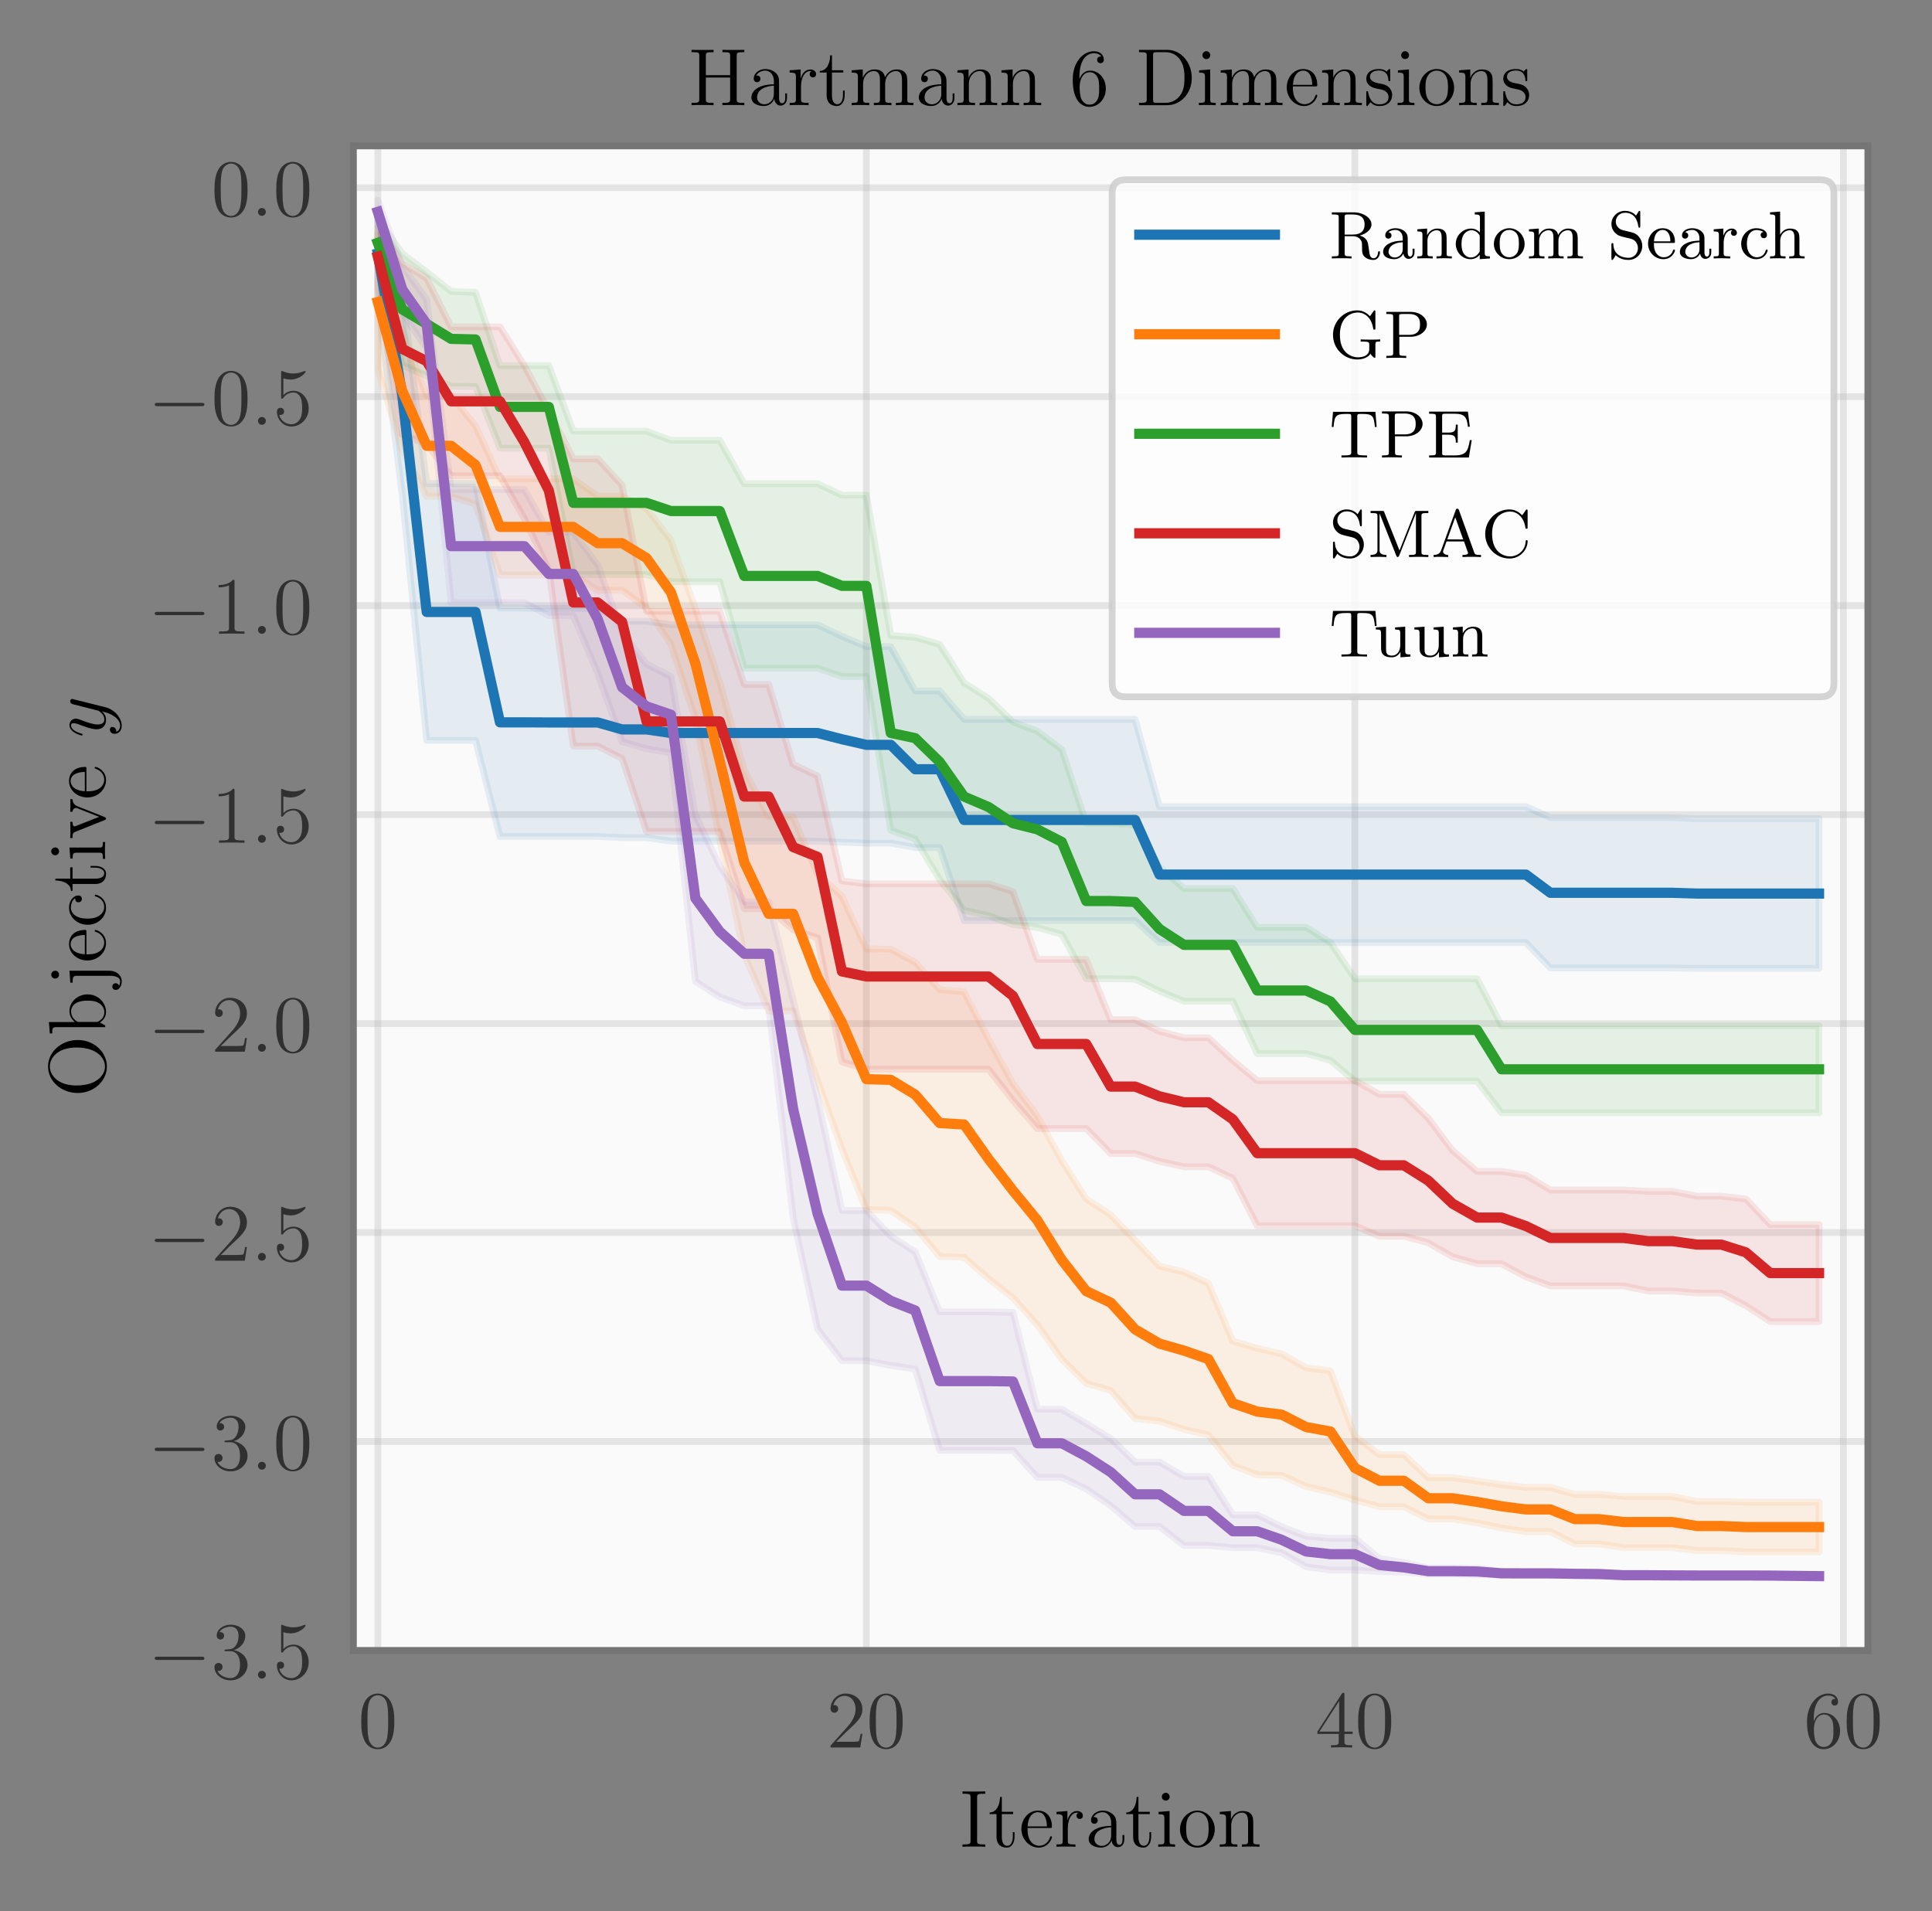 <?xml version="1.0" encoding="UTF-8" standalone="no"?>
<svg
   xmlns:dc="http://purl.org/dc/elements/1.1/"
   xmlns:cc="http://creativecommons.org/ns#"
   xmlns:rdf="http://www.w3.org/1999/02/22-rdf-syntax-ns#"
   xmlns:svg="http://www.w3.org/2000/svg"
   xmlns="http://www.w3.org/2000/svg"
   xmlns:xlink="http://www.w3.org/1999/xlink"
   xmlns:sodipodi="http://sodipodi.sourceforge.net/DTD/sodipodi-0.dtd"
   xmlns:inkscape="http://www.inkscape.org/namespaces/inkscape"
   width="284.736pt"
   height="281.716pt"
   viewBox="0 0 284.736 281.716"
   version="1.2"
   id="svg618"
   sodipodi:docname="01_hartmann.svg"
   inkscape:version="0.92.2 5c3e80d, 2017-08-06">
  <rect x="0" y="0" width="284.736" height="281.716" fill="#808080" stroke="none"/>
  <sodipodi:namedview
     pagecolor="#ffffff"
     bordercolor="#666666"
     borderopacity="1"
     objecttolerance="10"
     gridtolerance="10"
     guidetolerance="10"
     inkscape:pageopacity="0"
     inkscape:pageshadow="2"
     inkscape:window-width="1925"
     inkscape:window-height="1039"
     id="namedview620"
     showgrid="false"
     inkscape:showpageshadow="false"
     inkscape:zoom="0.88854038"
     inkscape:cx="189.82393"
     inkscape:cy="187.81049"
     inkscape:window-x="0"
     inkscape:window-y="0"
     inkscape:window-maximized="0"
     inkscape:current-layer="svg618" />
  <defs
     id="defs211">
    <g
       id="g167">
      <symbol
         overflow="visible"
         id="glyph0-0">
        <path
           style="stroke:none;"
           d=""
           id="path2" />
      </symbol>
      <symbol
         overflow="visible"
         id="glyph0-1">
        <path
           style="stroke:none;"
           d="M 5.359 -3.828 C 5.359 -4.812 5.297 -5.781 4.859 -6.688 C 4.375 -7.688 3.516 -7.953 2.922 -7.953 C 2.234 -7.953 1.391 -7.609 0.938 -6.609 C 0.609 -5.859 0.484 -5.109 0.484 -3.828 C 0.484 -2.672 0.578 -1.797 1 -0.938 C 1.469 -0.031 2.297 0.25 2.922 0.25 C 3.953 0.25 4.547 -0.375 4.906 -1.062 C 5.328 -1.953 5.359 -3.125 5.359 -3.828 Z M 2.922 0.016 C 2.531 0.016 1.75 -0.203 1.531 -1.5 C 1.406 -2.219 1.406 -3.125 1.406 -3.969 C 1.406 -4.953 1.406 -5.828 1.594 -6.531 C 1.797 -7.344 2.406 -7.703 2.922 -7.703 C 3.375 -7.703 4.062 -7.438 4.297 -6.406 C 4.453 -5.719 4.453 -4.781 4.453 -3.969 C 4.453 -3.172 4.453 -2.266 4.312 -1.531 C 4.094 -0.219 3.328 0.016 2.922 0.016 Z M 2.922 0.016 "
           id="path5" />
      </symbol>
      <symbol
         overflow="visible"
         id="glyph0-2">
        <path
           style="stroke:none;"
           d="M 5.266 -2.016 L 5 -2.016 C 4.953 -1.812 4.859 -1.141 4.75 -0.953 C 4.656 -0.844 3.984 -0.844 3.625 -0.844 L 1.406 -0.844 C 1.734 -1.125 2.469 -1.891 2.766 -2.172 C 4.594 -3.844 5.266 -4.469 5.266 -5.656 C 5.266 -7.031 4.172 -7.953 2.781 -7.953 C 1.406 -7.953 0.578 -6.766 0.578 -5.734 C 0.578 -5.125 1.109 -5.125 1.141 -5.125 C 1.406 -5.125 1.703 -5.312 1.703 -5.688 C 1.703 -6.031 1.484 -6.25 1.141 -6.25 C 1.047 -6.25 1.016 -6.25 0.984 -6.234 C 1.203 -7.047 1.859 -7.609 2.625 -7.609 C 3.641 -7.609 4.266 -6.75 4.266 -5.656 C 4.266 -4.641 3.688 -3.75 3 -2.984 L 0.578 -0.281 L 0.578 0 L 4.953 0 Z M 5.266 -2.016 "
           id="path8" />
      </symbol>
      <symbol
         overflow="visible"
         id="glyph0-3">
        <path
           style="stroke:none;"
           d="M 4.312 -7.781 C 4.312 -8.016 4.312 -8.062 4.141 -8.062 C 4.047 -8.062 4.016 -8.062 3.922 -7.922 L 0.328 -2.344 L 0.328 -2 L 3.469 -2 L 3.469 -0.906 C 3.469 -0.469 3.438 -0.344 2.562 -0.344 L 2.328 -0.344 L 2.328 0 C 2.609 -0.031 3.547 -0.031 3.891 -0.031 C 4.219 -0.031 5.172 -0.031 5.453 0 L 5.453 -0.344 L 5.219 -0.344 C 4.344 -0.344 4.312 -0.469 4.312 -0.906 L 4.312 -2 L 5.516 -2 L 5.516 -2.344 L 4.312 -2.344 Z M 3.531 -6.844 L 3.531 -2.344 L 0.625 -2.344 Z M 3.531 -6.844 "
           id="path11" />
      </symbol>
      <symbol
         overflow="visible"
         id="glyph0-4">
        <path
           style="stroke:none;"
           d="M 1.469 -4.156 C 1.469 -7.188 2.938 -7.656 3.578 -7.656 C 4.016 -7.656 4.453 -7.531 4.672 -7.172 C 4.531 -7.172 4.078 -7.172 4.078 -6.688 C 4.078 -6.422 4.25 -6.188 4.562 -6.188 C 4.859 -6.188 5.062 -6.375 5.062 -6.719 C 5.062 -7.344 4.609 -7.953 3.578 -7.953 C 2.062 -7.953 0.484 -6.406 0.484 -3.781 C 0.484 -0.484 1.922 0.25 2.938 0.25 C 4.25 0.25 5.359 -0.891 5.359 -2.438 C 5.359 -4.031 4.25 -5.094 3.047 -5.094 C 1.984 -5.094 1.594 -4.172 1.469 -3.844 Z M 2.938 -0.078 C 2.188 -0.078 1.828 -0.734 1.719 -0.984 C 1.609 -1.297 1.5 -1.891 1.5 -2.719 C 1.5 -3.672 1.922 -4.859 3 -4.859 C 3.656 -4.859 4 -4.406 4.188 -4 C 4.375 -3.562 4.375 -2.969 4.375 -2.453 C 4.375 -1.844 4.375 -1.297 4.141 -0.844 C 3.844 -0.281 3.422 -0.078 2.938 -0.078 Z M 2.938 -0.078 "
           id="path14" />
      </symbol>
      <symbol
         overflow="visible"
         id="glyph0-5">
        <path
           style="stroke:none;"
           d="M 2.594 -7.25 C 2.594 -7.703 2.625 -7.812 3.531 -7.812 L 3.797 -7.812 L 3.797 -8.156 C 3.5 -8.141 2.469 -8.141 2.109 -8.141 C 1.75 -8.141 0.719 -8.141 0.438 -8.156 L 0.438 -7.812 L 0.688 -7.812 C 1.594 -7.812 1.625 -7.703 1.625 -7.25 L 1.625 -0.906 C 1.625 -0.469 1.594 -0.344 0.688 -0.344 L 0.438 -0.344 L 0.438 0 C 0.719 -0.031 1.75 -0.031 2.109 -0.031 C 2.469 -0.031 3.5 -0.031 3.797 0 L 3.797 -0.344 L 3.531 -0.344 C 2.625 -0.344 2.594 -0.469 2.594 -0.906 Z M 2.594 -7.25 "
           id="path17" />
      </symbol>
      <symbol
         overflow="visible"
         id="glyph0-6">
        <path
           style="stroke:none;"
           d="M 2.016 -4.812 L 3.688 -4.812 L 3.688 -5.156 L 2.016 -5.156 L 2.016 -7.344 L 1.75 -7.344 C 1.734 -6.234 1.297 -5.078 0.219 -5.047 L 0.219 -4.812 L 1.234 -4.812 L 1.234 -1.484 C 1.234 -0.156 2.109 0.125 2.75 0.125 C 3.5 0.125 3.891 -0.625 3.891 -1.484 L 3.891 -2.156 L 3.641 -2.156 L 3.641 -1.5 C 3.641 -0.641 3.281 -0.141 2.828 -0.141 C 2.016 -0.141 2.016 -1.25 2.016 -1.453 Z M 2.016 -4.812 "
           id="path20" />
      </symbol>
      <symbol
         overflow="visible"
         id="glyph0-7">
        <path
           style="stroke:none;"
           d="M 4.578 -2.766 C 4.844 -2.766 4.859 -2.766 4.859 -3 C 4.859 -4.203 4.219 -5.328 2.766 -5.328 C 1.406 -5.328 0.359 -4.094 0.359 -2.625 C 0.359 -1.047 1.578 0.125 2.906 0.125 C 4.328 0.125 4.859 -1.172 4.859 -1.422 C 4.859 -1.5 4.812 -1.547 4.734 -1.547 C 4.641 -1.547 4.609 -1.484 4.594 -1.422 C 4.281 -0.422 3.484 -0.141 2.969 -0.141 C 2.469 -0.141 1.266 -0.484 1.266 -2.547 L 1.266 -2.766 Z M 1.281 -3 C 1.375 -4.875 2.422 -5.094 2.766 -5.094 C 4.047 -5.094 4.109 -3.406 4.125 -3 Z M 1.281 -3 "
           id="path23" />
      </symbol>
      <symbol
         overflow="visible"
         id="glyph0-8">
        <path
           style="stroke:none;"
           d="M 2 -2.781 C 2 -3.938 2.469 -5.031 3.391 -5.031 C 3.484 -5.031 3.516 -5.031 3.562 -5.016 C 3.469 -4.969 3.281 -4.906 3.281 -4.578 C 3.281 -4.234 3.547 -4.094 3.734 -4.094 C 3.984 -4.094 4.219 -4.25 4.219 -4.578 C 4.219 -4.938 3.891 -5.266 3.375 -5.266 C 2.359 -5.266 2.016 -4.172 1.953 -3.938 L 1.938 -3.938 L 1.938 -5.266 L 0.328 -5.141 L 0.328 -4.797 C 1.141 -4.797 1.25 -4.703 1.25 -4.125 L 1.25 -0.891 C 1.25 -0.344 1.109 -0.344 0.328 -0.344 L 0.328 0 C 0.672 -0.031 1.328 -0.031 1.688 -0.031 C 2.016 -0.031 2.859 -0.031 3.125 0 L 3.125 -0.344 L 2.891 -0.344 C 2.016 -0.344 2 -0.484 2 -0.906 Z M 2 -2.781 "
           id="path26" />
      </symbol>
      <symbol
         overflow="visible"
         id="glyph0-9">
        <path
           style="stroke:none;"
           d="M 4.609 -3.188 C 4.609 -3.844 4.609 -4.312 4.094 -4.781 C 3.672 -5.156 3.125 -5.328 2.609 -5.328 C 1.625 -5.328 0.875 -4.688 0.875 -3.906 C 0.875 -3.562 1.094 -3.391 1.375 -3.391 C 1.656 -3.391 1.859 -3.594 1.859 -3.891 C 1.859 -4.375 1.438 -4.375 1.25 -4.375 C 1.531 -4.875 2.109 -5.094 2.578 -5.094 C 3.125 -5.094 3.844 -4.641 3.844 -3.562 L 3.844 -3.078 C 1.438 -3.047 0.531 -2.047 0.531 -1.125 C 0.531 -0.172 1.625 0.125 2.359 0.125 C 3.141 0.125 3.688 -0.359 3.906 -0.938 C 3.953 -0.375 4.328 0.062 4.844 0.062 C 5.094 0.062 5.781 -0.109 5.781 -1.062 L 5.781 -1.734 L 5.516 -1.734 L 5.516 -1.062 C 5.516 -0.375 5.234 -0.281 5.062 -0.281 C 4.609 -0.281 4.609 -0.922 4.609 -1.094 Z M 3.844 -1.688 C 3.844 -0.516 2.969 -0.125 2.453 -0.125 C 1.859 -0.125 1.375 -0.547 1.375 -1.125 C 1.375 -2.703 3.406 -2.844 3.844 -2.875 Z M 3.844 -1.688 "
           id="path29" />
      </symbol>
      <symbol
         overflow="visible"
         id="glyph0-10">
        <path
           style="stroke:none;"
           d="M 2.078 -7.359 C 2.078 -7.672 1.828 -7.953 1.5 -7.953 C 1.188 -7.953 0.922 -7.703 0.922 -7.375 C 0.922 -7.016 1.203 -6.797 1.5 -6.797 C 1.859 -6.797 2.078 -7.094 2.078 -7.359 Z M 0.438 -5.141 L 0.438 -4.797 C 1.188 -4.797 1.297 -4.719 1.297 -4.141 L 1.297 -0.891 C 1.297 -0.344 1.172 -0.344 0.391 -0.344 L 0.391 0 C 0.734 -0.031 1.297 -0.031 1.656 -0.031 C 1.781 -0.031 2.469 -0.031 2.875 0 L 2.875 -0.344 C 2.109 -0.344 2.062 -0.406 2.062 -0.875 L 2.062 -5.266 Z M 0.438 -5.141 "
           id="path32" />
      </symbol>
      <symbol
         overflow="visible"
         id="glyph0-11">
        <path
           style="stroke:none;"
           d="M 5.484 -2.562 C 5.484 -4.094 4.312 -5.328 2.922 -5.328 C 1.5 -5.328 0.359 -4.062 0.359 -2.562 C 0.359 -1.031 1.547 0.125 2.922 0.125 C 4.328 0.125 5.484 -1.047 5.484 -2.562 Z M 2.922 -0.141 C 2.484 -0.141 1.953 -0.328 1.609 -0.922 C 1.281 -1.453 1.266 -2.156 1.266 -2.672 C 1.266 -3.125 1.266 -3.844 1.641 -4.391 C 1.969 -4.906 2.5 -5.094 2.922 -5.094 C 3.375 -5.094 3.891 -4.875 4.203 -4.406 C 4.578 -3.859 4.578 -3.109 4.578 -2.672 C 4.578 -2.25 4.578 -1.5 4.266 -0.938 C 3.938 -0.375 3.375 -0.141 2.922 -0.141 Z M 2.922 -0.141 "
           id="path35" />
      </symbol>
      <symbol
         overflow="visible"
         id="glyph0-12">
        <path
           style="stroke:none;"
           d="M 5.312 -2.906 C 5.312 -4.016 5.312 -4.344 5.047 -4.734 C 4.703 -5.203 4.141 -5.266 3.734 -5.266 C 2.562 -5.266 2.109 -4.281 2.016 -4.047 L 2.016 -5.266 L 0.375 -5.141 L 0.375 -4.797 C 1.188 -4.797 1.297 -4.703 1.297 -4.125 L 1.297 -0.891 C 1.297 -0.344 1.156 -0.344 0.375 -0.344 L 0.375 0 C 0.688 -0.031 1.344 -0.031 1.672 -0.031 C 2.016 -0.031 2.672 -0.031 2.969 0 L 2.969 -0.344 C 2.219 -0.344 2.062 -0.344 2.062 -0.891 L 2.062 -3.109 C 2.062 -4.359 2.891 -5.031 3.641 -5.031 C 4.375 -5.031 4.547 -4.422 4.547 -3.688 L 4.547 -0.891 C 4.547 -0.344 4.406 -0.344 3.641 -0.344 L 3.641 0 C 3.938 -0.031 4.594 -0.031 4.922 -0.031 C 5.266 -0.031 5.922 -0.031 6.234 0 L 6.234 -0.344 C 5.625 -0.344 5.328 -0.344 5.312 -0.703 Z M 5.312 -2.906 "
           id="path38" />
      </symbol>
      <symbol
         overflow="visible"
         id="glyph0-13">
        <path
           style="stroke:none;"
           d="M 2.203 -4.297 C 2 -4.281 1.953 -4.266 1.953 -4.156 C 1.953 -4.047 2.016 -4.047 2.219 -4.047 L 2.766 -4.047 C 3.797 -4.047 4.25 -3.203 4.25 -2.062 C 4.25 -0.484 3.438 -0.078 2.844 -0.078 C 2.266 -0.078 1.297 -0.344 0.938 -1.141 C 1.328 -1.078 1.672 -1.297 1.672 -1.719 C 1.672 -2.062 1.422 -2.312 1.094 -2.312 C 0.797 -2.312 0.484 -2.141 0.484 -1.688 C 0.484 -0.625 1.547 0.25 2.875 0.25 C 4.297 0.25 5.359 -0.844 5.359 -2.047 C 5.359 -3.141 4.469 -4 3.328 -4.203 C 4.359 -4.5 5.031 -5.375 5.031 -6.312 C 5.031 -7.25 4.047 -7.953 2.891 -7.953 C 1.703 -7.953 0.812 -7.219 0.812 -6.344 C 0.812 -5.875 1.188 -5.766 1.359 -5.766 C 1.609 -5.766 1.906 -5.953 1.906 -6.312 C 1.906 -6.688 1.609 -6.859 1.344 -6.859 C 1.281 -6.859 1.25 -6.859 1.219 -6.844 C 1.672 -7.656 2.797 -7.656 2.859 -7.656 C 3.25 -7.656 4.031 -7.484 4.031 -6.312 C 4.031 -6.078 4 -5.422 3.641 -4.906 C 3.281 -4.375 2.875 -4.344 2.562 -4.328 Z M 2.203 -4.297 "
           id="path41" />
      </symbol>
      <symbol
         overflow="visible"
         id="glyph0-14">
        <path
           style="stroke:none;"
           d="M 1.531 -6.844 C 2.047 -6.688 2.469 -6.672 2.594 -6.672 C 3.938 -6.672 4.812 -7.656 4.812 -7.828 C 4.812 -7.875 4.781 -7.938 4.703 -7.938 C 4.688 -7.938 4.656 -7.938 4.547 -7.891 C 3.891 -7.609 3.312 -7.562 3 -7.562 C 2.219 -7.562 1.656 -7.812 1.422 -7.906 C 1.344 -7.938 1.312 -7.938 1.297 -7.938 C 1.203 -7.938 1.203 -7.859 1.203 -7.672 L 1.203 -4.125 C 1.203 -3.906 1.203 -3.844 1.344 -3.844 C 1.406 -3.844 1.422 -3.844 1.547 -4 C 1.875 -4.484 2.438 -4.766 3.031 -4.766 C 3.672 -4.766 3.984 -4.188 4.078 -3.984 C 4.281 -3.516 4.297 -2.922 4.297 -2.469 C 4.297 -2.016 4.297 -1.344 3.953 -0.797 C 3.688 -0.375 3.234 -0.078 2.703 -0.078 C 1.906 -0.078 1.141 -0.609 0.922 -1.484 C 0.984 -1.453 1.047 -1.453 1.109 -1.453 C 1.312 -1.453 1.641 -1.562 1.641 -1.969 C 1.641 -2.312 1.406 -2.5 1.109 -2.5 C 0.891 -2.5 0.578 -2.391 0.578 -1.922 C 0.578 -0.906 1.406 0.25 2.719 0.25 C 4.078 0.25 5.266 -0.891 5.266 -2.406 C 5.266 -3.828 4.297 -5.016 3.047 -5.016 C 2.359 -5.016 1.844 -4.703 1.531 -4.375 Z M 1.531 -6.844 "
           id="path44" />
      </symbol>
      <symbol
         overflow="visible"
         id="glyph0-15">
        <path
           style="stroke:none;"
           d="M 3.438 -7.656 C 3.438 -7.938 3.438 -7.953 3.203 -7.953 C 2.922 -7.625 2.312 -7.188 1.094 -7.188 L 1.094 -6.844 C 1.359 -6.844 1.953 -6.844 2.625 -7.141 L 2.625 -0.922 C 2.625 -0.484 2.578 -0.344 1.531 -0.344 L 1.156 -0.344 L 1.156 0 C 1.484 -0.031 2.641 -0.031 3.031 -0.031 C 3.438 -0.031 4.578 -0.031 4.906 0 L 4.906 -0.344 L 4.531 -0.344 C 3.484 -0.344 3.438 -0.484 3.438 -0.922 Z M 3.438 -7.656 "
           id="path47" />
      </symbol>
      <symbol
         overflow="visible"
         id="glyph0-16">
        <path
           style="stroke:none;"
           d="M 7.141 -7.25 C 7.141 -7.703 7.172 -7.812 8.031 -7.812 L 8.266 -7.812 L 8.266 -8.156 C 7.984 -8.141 7 -8.141 6.656 -8.141 C 6.297 -8.141 5.312 -8.141 5.031 -8.156 L 5.031 -7.812 L 5.266 -7.812 C 6.125 -7.812 6.172 -7.703 6.172 -7.25 L 6.172 -4.422 L 2.594 -4.422 L 2.594 -7.25 C 2.594 -7.703 2.625 -7.812 3.484 -7.812 L 3.734 -7.812 L 3.734 -8.156 C 3.438 -8.141 2.469 -8.141 2.109 -8.141 C 1.75 -8.141 0.781 -8.141 0.484 -8.156 L 0.484 -7.812 L 0.734 -7.812 C 1.594 -7.812 1.625 -7.703 1.625 -7.25 L 1.625 -0.906 C 1.625 -0.469 1.594 -0.344 0.734 -0.344 L 0.484 -0.344 L 0.484 0 C 0.781 -0.031 1.75 -0.031 2.109 -0.031 C 2.469 -0.031 3.438 -0.031 3.734 0 L 3.734 -0.344 L 3.484 -0.344 C 2.625 -0.344 2.594 -0.469 2.594 -0.906 L 2.594 -4.078 L 6.172 -4.078 L 6.172 -0.906 C 6.172 -0.469 6.125 -0.344 5.266 -0.344 L 5.031 -0.344 L 5.031 0 C 5.312 -0.031 6.297 -0.031 6.641 -0.031 C 7 -0.031 7.984 -0.031 8.266 0 L 8.266 -0.344 L 8.031 -0.344 C 7.172 -0.344 7.141 -0.469 7.141 -0.906 Z M 7.141 -7.25 "
           id="path50" />
      </symbol>
      <symbol
         overflow="visible"
         id="glyph0-17">
        <path
           style="stroke:none;"
           d="M 8.578 -2.906 C 8.578 -4.016 8.578 -4.344 8.297 -4.734 C 7.953 -5.203 7.391 -5.266 6.984 -5.266 C 5.984 -5.266 5.484 -4.547 5.297 -4.094 C 5.125 -5.016 4.484 -5.266 3.734 -5.266 C 2.562 -5.266 2.109 -4.281 2.016 -4.047 L 2.016 -5.266 L 0.375 -5.141 L 0.375 -4.797 C 1.188 -4.797 1.297 -4.703 1.297 -4.125 L 1.297 -0.891 C 1.297 -0.344 1.156 -0.344 0.375 -0.344 L 0.375 0 C 0.688 -0.031 1.344 -0.031 1.672 -0.031 C 2.016 -0.031 2.672 -0.031 2.969 0 L 2.969 -0.344 C 2.219 -0.344 2.062 -0.344 2.062 -0.891 L 2.062 -3.109 C 2.062 -4.359 2.891 -5.031 3.641 -5.031 C 4.375 -5.031 4.547 -4.422 4.547 -3.688 L 4.547 -0.891 C 4.547 -0.344 4.406 -0.344 3.641 -0.344 L 3.641 0 C 3.938 -0.031 4.594 -0.031 4.922 -0.031 C 5.266 -0.031 5.922 -0.031 6.234 0 L 6.234 -0.344 C 5.469 -0.344 5.312 -0.344 5.312 -0.891 L 5.312 -3.109 C 5.312 -4.359 6.141 -5.031 6.891 -5.031 C 7.625 -5.031 7.797 -4.422 7.797 -3.688 L 7.797 -0.891 C 7.797 -0.344 7.656 -0.344 6.891 -0.344 L 6.891 0 C 7.203 -0.031 7.844 -0.031 8.172 -0.031 C 8.516 -0.031 9.172 -0.031 9.484 0 L 9.484 -0.344 C 8.875 -0.344 8.578 -0.344 8.578 -0.703 Z M 8.578 -2.906 "
           id="path53" />
      </symbol>
      <symbol
         overflow="visible"
         id="glyph0-18">
        <path
           style="stroke:none;"
           d="M 0.5 -8.156 L 0.5 -7.812 L 0.734 -7.812 C 1.609 -7.812 1.641 -7.703 1.641 -7.25 L 1.641 -0.906 C 1.641 -0.469 1.609 -0.344 0.734 -0.344 L 0.5 -0.344 L 0.5 0 L 4.688 0 C 6.688 0 8.281 -1.797 8.281 -4 C 8.281 -6.312 6.672 -8.156 4.688 -8.156 Z M 3.125 -0.344 C 2.609 -0.344 2.578 -0.438 2.578 -0.828 L 2.578 -7.344 C 2.578 -7.734 2.609 -7.812 3.125 -7.812 L 4.391 -7.812 C 5.375 -7.812 6.172 -7.344 6.656 -6.547 C 7.203 -5.703 7.203 -4.5 7.203 -4.016 C 7.203 -3.344 7.188 -2.219 6.5 -1.344 C 6.109 -0.844 5.391 -0.344 4.391 -0.344 Z M 3.125 -0.344 "
           id="path56" />
      </symbol>
      <symbol
         overflow="visible"
         id="glyph0-19">
        <path
           style="stroke:none;"
           d="M 3.922 -5.062 C 3.922 -5.266 3.922 -5.328 3.797 -5.328 C 3.703 -5.328 3.484 -5.062 3.391 -4.953 C 3.031 -5.266 2.656 -5.328 2.266 -5.328 C 0.828 -5.328 0.391 -4.547 0.391 -3.891 C 0.391 -3.75 0.391 -3.328 0.844 -2.922 C 1.234 -2.578 1.641 -2.5 2.188 -2.391 C 2.844 -2.266 3 -2.219 3.297 -1.984 C 3.516 -1.812 3.672 -1.547 3.672 -1.203 C 3.672 -0.688 3.375 -0.125 2.312 -0.125 C 1.531 -0.125 0.953 -0.578 0.688 -1.766 C 0.641 -1.984 0.641 -2 0.641 -2.016 C 0.609 -2.062 0.562 -2.062 0.531 -2.062 C 0.391 -2.062 0.391 -2 0.391 -1.781 L 0.391 -0.156 C 0.391 0.062 0.391 0.125 0.516 0.125 C 0.578 0.125 0.578 0.109 0.781 -0.141 C 0.844 -0.234 0.844 -0.25 1.031 -0.438 C 1.484 0.125 2.125 0.125 2.328 0.125 C 3.578 0.125 4.203 -0.578 4.203 -1.516 C 4.203 -2.156 3.812 -2.547 3.703 -2.656 C 3.281 -3.031 2.953 -3.094 2.156 -3.234 C 1.812 -3.312 0.938 -3.484 0.938 -4.203 C 0.938 -4.562 1.188 -5.109 2.266 -5.109 C 3.562 -5.109 3.641 -4 3.656 -3.641 C 3.672 -3.531 3.75 -3.531 3.797 -3.531 C 3.922 -3.531 3.922 -3.594 3.922 -3.812 Z M 3.922 -5.062 "
           id="path59" />
      </symbol>
      <symbol
         overflow="visible"
         id="glyph1-0">
        <path
           style="stroke:none;"
           d=""
           id="path62" />
      </symbol>
      <symbol
         overflow="visible"
         id="glyph1-1">
        <path
           style="stroke:none;"
           d="M 7.875 -2.75 C 8.078 -2.75 8.297 -2.75 8.297 -2.984 C 8.297 -3.234 8.078 -3.234 7.875 -3.234 L 1.406 -3.234 C 1.203 -3.234 0.984 -3.234 0.984 -2.984 C 0.984 -2.75 1.203 -2.75 1.406 -2.75 Z M 7.875 -2.75 "
           id="path65" />
      </symbol>
      <symbol
         overflow="visible"
         id="glyph2-0">
        <path
           style="stroke:none;"
           d=""
           id="path68" />
      </symbol>
      <symbol
         overflow="visible"
         id="glyph2-1">
        <path
           style="stroke:none;"
           d="M 2.203 -0.578 C 2.203 -0.922 1.906 -1.156 1.625 -1.156 C 1.281 -1.156 1.047 -0.875 1.047 -0.578 C 1.047 -0.234 1.328 0 1.609 0 C 1.953 0 2.203 -0.281 2.203 -0.578 Z M 2.203 -0.578 "
           id="path71" />
      </symbol>
      <symbol
         overflow="visible"
         id="glyph3-0">
        <path
           style="stroke:none;"
           d=""
           id="path74" />
      </symbol>
      <symbol
         overflow="visible"
         id="glyph3-1">
        <path
           style="stroke:none;"
           d="M -4.047 -8.453 C -6.531 -8.453 -8.422 -6.641 -8.422 -4.547 C -8.422 -2.422 -6.5 -0.641 -4.047 -0.641 C -1.625 -0.641 0.25 -2.453 0.25 -4.547 C 0.25 -6.688 -1.656 -8.453 -4.047 -8.453 Z M -0.031 -4.547 C -0.031 -3.328 -1.172 -1.75 -4.234 -1.75 C -7.156 -1.75 -8.156 -3.422 -8.156 -4.547 C -8.156 -5.719 -7.125 -7.344 -4.234 -7.344 C -1.125 -7.344 -0.031 -5.719 -0.031 -4.547 Z M -0.031 -4.547 "
           id="path77" />
      </symbol>
      <symbol
         overflow="visible"
         id="glyph3-2">
        <path
           style="stroke:none;"
           d="M -8.297 -2 L -8.156 -0.328 L -7.812 -0.328 C -7.812 -1.141 -7.734 -1.25 -7.141 -1.25 L 0 -1.25 L 0 -1.5 C -0.094 -1.547 -0.688 -1.891 -0.781 -1.938 C -0.328 -2.219 0.125 -2.719 0.125 -3.484 C 0.125 -4.859 -1.047 -6.078 -2.578 -6.078 C -4.094 -6.078 -5.266 -4.953 -5.266 -3.625 C -5.266 -2.969 -4.969 -2.406 -4.469 -2 Z M -3.828 -2.016 C -4.047 -2.016 -4.062 -2.016 -4.25 -2.156 C -4.688 -2.438 -5.031 -2.969 -5.031 -3.547 C -5.031 -3.906 -4.891 -5.156 -2.594 -5.156 C -1.797 -5.156 -1.297 -5.047 -0.859 -4.75 C -0.484 -4.516 -0.125 -4.047 -0.125 -3.438 C -0.125 -2.797 -0.531 -2.375 -0.859 -2.172 C -1.109 -2.016 -1.156 -2.016 -1.359 -2.016 Z M -3.828 -2.016 "
           id="path80" />
      </symbol>
      <symbol
         overflow="visible"
         id="glyph3-3">
        <path
           style="stroke:none;"
           d="M -7.359 -2.422 C -7.719 -2.422 -7.953 -2.141 -7.953 -1.859 C -7.953 -1.516 -7.688 -1.266 -7.359 -1.266 C -7.047 -1.266 -6.797 -1.531 -6.797 -1.844 C -6.797 -2.203 -7.078 -2.422 -7.359 -2.422 Z M -5.141 -0.672 L -4.797 -0.672 C -4.797 -1.562 -4.703 -1.672 -4.125 -1.672 L 0.656 -1.672 C 1.312 -1.672 2.203 -1.547 2.203 -0.844 C 2.203 -0.828 2.203 -0.453 2.031 -0.172 C 1.969 -0.484 1.75 -0.578 1.547 -0.578 C 1.266 -0.578 1.047 -0.375 1.047 -0.094 C 1.047 0.203 1.266 0.406 1.547 0.406 C 2.125 0.406 2.438 -0.234 2.438 -0.859 C 2.438 -1.719 1.703 -2.422 0.609 -2.422 L -5.266 -2.422 Z M -5.141 -0.672 "
           id="path83" />
      </symbol>
      <symbol
         overflow="visible"
         id="glyph3-4">
        <path
           style="stroke:none;"
           d="M -2.766 -4.578 C -2.766 -4.844 -2.766 -4.859 -3 -4.859 C -4.203 -4.859 -5.328 -4.219 -5.328 -2.766 C -5.328 -1.406 -4.094 -0.359 -2.625 -0.359 C -1.047 -0.359 0.125 -1.578 0.125 -2.906 C 0.125 -4.328 -1.172 -4.859 -1.422 -4.859 C -1.5 -4.859 -1.547 -4.812 -1.547 -4.734 C -1.547 -4.641 -1.484 -4.609 -1.422 -4.594 C -0.422 -4.281 -0.141 -3.484 -0.141 -2.969 C -0.141 -2.469 -0.484 -1.266 -2.547 -1.266 L -2.766 -1.266 Z M -3 -1.281 C -4.875 -1.375 -5.094 -2.422 -5.094 -2.766 C -5.094 -4.047 -3.406 -4.109 -3 -4.125 Z M -3 -1.281 "
           id="path86" />
      </symbol>
      <symbol
         overflow="visible"
         id="glyph3-5">
        <path
           style="stroke:none;"
           d="M -4.422 -4.328 C -4.422 -4.188 -4.422 -3.734 -3.938 -3.734 C -3.641 -3.734 -3.438 -3.938 -3.438 -4.234 C -3.438 -4.5 -3.609 -4.734 -3.953 -4.734 C -4.75 -4.734 -5.328 -3.891 -5.328 -2.922 C -5.328 -1.531 -4.094 -0.422 -2.578 -0.422 C -1.047 -0.422 0.125 -1.562 0.125 -2.922 C 0.125 -4.5 -1.312 -4.859 -1.422 -4.859 C -1.531 -4.859 -1.531 -4.766 -1.531 -4.734 C -1.531 -4.625 -1.5 -4.609 -1.344 -4.578 C -0.5 -4.312 -0.141 -3.672 -0.141 -3.031 C -0.141 -2.297 -0.781 -1.328 -2.594 -1.328 C -4.578 -1.328 -5.062 -2.344 -5.062 -2.938 C -5.062 -3.391 -4.891 -4.047 -4.422 -4.328 Z M -4.422 -4.328 "
           id="path89" />
      </symbol>
      <symbol
         overflow="visible"
         id="glyph3-6">
        <path
           style="stroke:none;"
           d="M -4.812 -2.016 L -4.812 -3.688 L -5.156 -3.688 L -5.156 -2.016 L -7.344 -2.016 L -7.344 -1.75 C -6.234 -1.734 -5.078 -1.297 -5.047 -0.219 L -4.812 -0.219 L -4.812 -1.234 L -1.484 -1.234 C -0.156 -1.234 0.125 -2.109 0.125 -2.75 C 0.125 -3.5 -0.625 -3.891 -1.484 -3.891 L -2.156 -3.891 L -2.156 -3.641 L -1.5 -3.641 C -0.641 -3.641 -0.141 -3.281 -0.141 -2.828 C -0.141 -2.016 -1.25 -2.016 -1.453 -2.016 Z M -4.812 -2.016 "
           id="path92" />
      </symbol>
      <symbol
         overflow="visible"
         id="glyph3-7">
        <path
           style="stroke:none;"
           d="M -7.359 -2.078 C -7.672 -2.078 -7.953 -1.828 -7.953 -1.5 C -7.953 -1.188 -7.703 -0.922 -7.375 -0.922 C -7.016 -0.922 -6.797 -1.203 -6.797 -1.5 C -6.797 -1.859 -7.094 -2.078 -7.359 -2.078 Z M -5.141 -0.438 L -4.797 -0.438 C -4.797 -1.188 -4.719 -1.297 -4.141 -1.297 L -0.891 -1.297 C -0.344 -1.297 -0.344 -1.172 -0.344 -0.391 L 0 -0.391 C -0.031 -0.734 -0.031 -1.297 -0.031 -1.656 C -0.031 -1.781 -0.031 -2.469 0 -2.875 L -0.344 -2.875 C -0.344 -2.109 -0.406 -2.062 -0.875 -2.062 L -5.266 -2.062 Z M -5.141 -0.438 "
           id="path95" />
      </symbol>
      <symbol
         overflow="visible"
         id="glyph3-8">
        <path
           style="stroke:none;"
           d="M -4.016 -4.875 C -4.281 -4.984 -4.797 -5.188 -4.812 -5.953 L -5.156 -5.953 C -5.125 -5.609 -5.125 -5.438 -5.125 -5.062 C -5.125 -4.812 -5.125 -4.641 -5.156 -4.094 L -4.812 -4.094 C -4.781 -4.594 -4.422 -4.656 -4.297 -4.656 C -4.188 -4.656 -4.125 -4.625 -3.984 -4.562 L -0.891 -3.344 L -4.266 -2.016 C -4.438 -1.953 -4.438 -1.938 -4.5 -1.938 C -4.812 -1.938 -4.812 -2.391 -4.812 -2.609 L -5.156 -2.609 C -5.125 -2.312 -5.125 -1.688 -5.125 -1.359 C -5.125 -0.969 -5.125 -0.938 -5.156 -0.219 L -4.812 -0.219 C -4.812 -0.891 -4.75 -1 -4.391 -1.141 L -0.109 -2.859 C 0.062 -2.922 0.125 -2.938 0.125 -3.078 C 0.125 -3.172 0.094 -3.234 -0.109 -3.328 Z M -4.016 -4.875 "
           id="path98" />
      </symbol>
      <symbol
         overflow="visible"
         id="glyph4-0">
        <path
           style="stroke:none;"
           d=""
           id="path101" />
      </symbol>
      <symbol
         overflow="visible"
         id="glyph4-1">
        <path
           style="stroke:none;"
           d="M 1.344 -3.141 C 1.797 -2.828 2.203 -2.359 2.203 -1.766 C 2.203 -1.625 2.172 -1.047 1.625 -0.875 C 1.641 -0.906 1.641 -0.969 1.641 -0.984 C 1.641 -1.344 1.328 -1.594 1.047 -1.594 C 0.781 -1.594 0.688 -1.359 0.688 -1.188 C 0.688 -0.984 0.828 -0.578 1.406 -0.578 C 2.016 -0.578 2.438 -1.094 2.438 -1.766 C 2.438 -2.969 1.344 -4.172 0.016 -4.5 L -4.656 -5.672 C -4.703 -5.688 -4.781 -5.719 -4.859 -5.719 C -5.031 -5.719 -5.156 -5.562 -5.156 -5.391 C -5.156 -5.281 -5.109 -5.031 -4.75 -4.938 L -1.234 -4.047 C -1.016 -4 -0.984 -4 -0.859 -3.891 C -0.531 -3.656 -0.125 -3.266 -0.125 -2.688 C -0.125 -2.016 -0.781 -1.953 -1.094 -1.953 C -1.781 -1.953 -2.703 -2.281 -3.562 -2.609 C -3.906 -2.734 -4.078 -2.812 -4.312 -2.812 C -4.812 -2.812 -5.266 -2.453 -5.266 -1.859 C -5.266 -0.766 -3.531 -0.328 -3.438 -0.328 C -3.391 -0.328 -3.328 -0.375 -3.328 -0.453 C -3.328 -0.562 -3.375 -0.578 -3.547 -0.625 C -4.547 -0.906 -5.031 -1.359 -5.031 -1.828 C -5.031 -1.938 -5.031 -2.141 -4.641 -2.141 C -4.328 -2.141 -3.984 -2.016 -3.531 -1.828 C -1.953 -1.25 -1.562 -1.25 -1.281 -1.25 C -0.141 -1.25 0.125 -2.062 0.125 -2.656 C 0.125 -3 0.016 -3.438 -0.438 -3.844 L -0.422 -3.859 C 0.281 -3.688 0.75 -3.562 1.344 -3.141 Z M 1.344 -3.141 "
           id="path104" />
      </symbol>
      <symbol
         overflow="visible"
         id="glyph5-0">
        <path
           style="stroke:none;"
           d=""
           id="path107" />
      </symbol>
      <symbol
         overflow="visible"
         id="glyph5-1">
        <path
           style="stroke:none;"
           d="M 2.281 -3.516 L 2.281 -6.078 C 2.281 -6.344 2.297 -6.422 2.484 -6.469 C 2.578 -6.484 2.891 -6.484 3.109 -6.484 C 3.969 -6.484 5.219 -6.484 5.219 -5 C 5.219 -4.156 4.781 -3.516 3.438 -3.516 Z M 4.516 -3.375 C 5.469 -3.641 6.234 -4.234 6.234 -5 C 6.234 -5.984 5.031 -6.797 3.578 -6.797 L 0.391 -6.797 L 0.391 -6.484 L 0.625 -6.484 C 1.391 -6.484 1.406 -6.375 1.406 -6.016 L 1.406 -0.781 C 1.406 -0.422 1.391 -0.312 0.625 -0.312 L 0.391 -0.312 L 0.391 0 C 0.859 -0.031 1.359 -0.031 1.844 -0.031 C 2.312 -0.031 2.812 -0.031 3.297 0 L 3.297 -0.312 L 3.062 -0.312 C 2.297 -0.312 2.281 -0.422 2.281 -0.781 L 2.281 -3.281 L 3.469 -3.281 C 4.188 -3.281 4.516 -2.891 4.547 -2.859 C 4.844 -2.484 4.844 -2.344 4.844 -1.625 C 4.844 -0.969 4.844 -0.531 5.328 -0.156 C 5.797 0.219 6.391 0.219 6.5 0.219 C 7.328 0.219 7.484 -0.641 7.484 -0.891 C 7.484 -0.953 7.484 -1.062 7.344 -1.062 C 7.219 -1.062 7.219 -0.969 7.203 -0.891 C 7.156 -0.266 6.844 -0.031 6.547 -0.031 C 6.219 -0.031 6.109 -0.234 6.031 -0.391 C 5.938 -0.609 5.859 -1.297 5.797 -1.734 C 5.719 -2.359 5.625 -3.031 4.516 -3.375 Z M 4.516 -3.375 "
           id="path110" />
      </symbol>
      <symbol
         overflow="visible"
         id="glyph5-2">
        <path
           style="stroke:none;"
           d="M 3.406 -0.719 C 3.453 -0.297 3.75 0.062 4.172 0.062 C 4.422 0.062 5.047 -0.094 5.047 -0.891 L 5.047 -1.438 L 4.766 -1.438 L 4.766 -0.891 C 4.766 -0.781 4.766 -0.281 4.406 -0.281 C 4.047 -0.281 4.047 -0.766 4.047 -0.922 L 4.047 -2.672 C 4.047 -3.234 4.047 -3.578 3.609 -3.984 C 3.234 -4.312 2.75 -4.453 2.266 -4.453 C 1.422 -4.453 0.734 -4.047 0.734 -3.406 C 0.734 -3.094 0.938 -2.922 1.188 -2.922 C 1.469 -2.922 1.656 -3.125 1.656 -3.391 C 1.656 -3.812 1.219 -3.859 1.203 -3.859 C 1.469 -4.125 1.953 -4.203 2.234 -4.203 C 2.75 -4.203 3.312 -3.828 3.312 -2.953 L 3.312 -2.625 C 2.781 -2.609 2.031 -2.562 1.359 -2.234 C 0.641 -1.891 0.422 -1.375 0.422 -0.969 C 0.422 -0.156 1.391 0.109 2.062 0.109 C 2.891 0.109 3.266 -0.438 3.406 -0.719 Z M 3.312 -1.406 C 3.312 -0.438 2.562 -0.141 2.125 -0.141 C 1.656 -0.141 1.219 -0.484 1.219 -0.969 C 1.219 -1.625 1.797 -2.328 3.312 -2.391 Z M 3.312 -1.406 "
           id="path113" />
      </symbol>
      <symbol
         overflow="visible"
         id="glyph5-3">
        <path
           style="stroke:none;"
           d="M 1.844 -2.578 C 1.844 -3.641 2.594 -4.156 3.219 -4.156 C 3.812 -4.156 3.938 -3.656 3.938 -3.062 L 3.938 -0.766 C 3.938 -0.312 3.828 -0.312 3.172 -0.312 L 3.172 0 C 3.641 -0.016 3.828 -0.031 4.312 -0.031 C 4.781 -0.031 4.922 -0.016 5.438 0 L 5.438 -0.312 C 4.938 -0.312 4.688 -0.312 4.672 -0.609 L 4.672 -2.531 C 4.672 -3.359 4.672 -3.641 4.406 -3.984 C 4.172 -4.266 3.797 -4.406 3.297 -4.406 C 2.375 -4.406 1.938 -3.719 1.797 -3.438 L 1.797 -4.406 L 0.344 -4.297 L 0.344 -3.984 C 1.031 -3.984 1.109 -3.906 1.109 -3.422 L 1.109 -0.766 C 1.109 -0.312 1 -0.312 0.344 -0.312 L 0.344 0 C 0.812 -0.016 1 -0.031 1.484 -0.031 C 1.953 -0.031 2.094 -0.016 2.625 0 L 2.625 -0.312 C 1.953 -0.312 1.844 -0.312 1.844 -0.766 Z M 1.844 -2.578 "
           id="path116" />
      </symbol>
      <symbol
         overflow="visible"
         id="glyph5-4">
        <path
           style="stroke:none;"
           d="M 3.875 -1.188 C 3.875 -1.016 3.875 -0.984 3.719 -0.781 C 3.406 -0.328 2.953 -0.141 2.562 -0.141 C 2.125 -0.141 1.734 -0.375 1.469 -0.797 C 1.219 -1.219 1.188 -1.812 1.188 -2.125 C 1.188 -2.594 1.25 -3.125 1.516 -3.516 C 1.734 -3.844 2.141 -4.156 2.672 -4.156 C 3.078 -4.156 3.484 -3.938 3.75 -3.562 C 3.875 -3.406 3.875 -3.391 3.875 -3.203 Z M 3.906 -3.812 C 3.859 -3.875 3.406 -4.406 2.625 -4.406 C 1.406 -4.406 0.344 -3.422 0.344 -2.141 C 0.344 -0.891 1.328 0.109 2.516 0.109 C 3.25 0.109 3.688 -0.312 3.875 -0.531 L 3.875 0.109 L 5.375 0 L 5.375 -0.312 C 4.703 -0.312 4.609 -0.375 4.609 -0.859 L 4.609 -6.906 L 3.141 -6.797 L 3.141 -6.484 C 3.812 -6.484 3.906 -6.422 3.906 -5.938 Z M 3.906 -3.812 "
           id="path119" />
      </symbol>
      <symbol
         overflow="visible"
         id="glyph5-5">
        <path
           style="stroke:none;"
           d="M 4.812 -2.125 C 4.812 -3.422 3.781 -4.453 2.562 -4.453 C 1.297 -4.453 0.281 -3.391 0.281 -2.125 C 0.281 -0.875 1.328 0.109 2.547 0.109 C 3.812 0.109 4.812 -0.891 4.812 -2.125 Z M 2.562 -0.172 C 2.062 -0.172 1.641 -0.422 1.406 -0.812 C 1.156 -1.219 1.141 -1.75 1.141 -2.203 C 1.141 -2.578 1.141 -3.141 1.391 -3.547 C 1.688 -4.062 2.188 -4.203 2.547 -4.203 C 3.109 -4.203 3.516 -3.891 3.719 -3.547 C 3.953 -3.141 3.969 -2.625 3.969 -2.203 C 3.969 -1.844 3.969 -1.266 3.719 -0.828 C 3.438 -0.375 2.969 -0.172 2.562 -0.172 Z M 2.562 -0.172 "
           id="path122" />
      </symbol>
      <symbol
         overflow="visible"
         id="glyph5-6">
        <path
           style="stroke:none;"
           d="M 1.844 -2.578 C 1.844 -3.656 2.625 -4.156 3.219 -4.156 C 3.766 -4.156 3.953 -3.766 3.953 -3.062 L 3.953 -0.766 C 3.953 -0.312 3.844 -0.312 3.188 -0.312 L 3.188 0 C 3.656 -0.016 3.844 -0.031 4.312 -0.031 C 4.797 -0.031 4.922 -0.016 5.453 0 L 5.453 -0.312 C 4.797 -0.312 4.688 -0.312 4.688 -0.766 L 4.688 -2.578 C 4.688 -3.656 5.469 -4.156 6.062 -4.156 C 6.609 -4.156 6.781 -3.766 6.781 -3.062 L 6.781 -0.766 C 6.781 -0.312 6.672 -0.312 6.016 -0.312 L 6.016 0 C 6.484 -0.016 6.672 -0.031 7.156 -0.031 C 7.641 -0.031 7.766 -0.016 8.297 0 L 8.297 -0.312 C 7.781 -0.312 7.531 -0.312 7.531 -0.609 L 7.531 -2.531 C 7.531 -3.391 7.531 -3.672 7.203 -4.047 C 6.984 -4.281 6.594 -4.406 6.125 -4.406 C 5.422 -4.406 4.922 -3.984 4.641 -3.453 C 4.531 -4.047 4.125 -4.406 3.297 -4.406 C 2.5 -4.406 2.016 -3.875 1.797 -3.422 L 1.797 -4.406 L 0.344 -4.297 L 0.344 -3.984 C 1.031 -3.984 1.109 -3.906 1.109 -3.422 L 1.109 -0.766 C 1.109 -0.312 1 -0.312 0.344 -0.312 L 0.344 0 C 0.812 -0.016 1 -0.031 1.484 -0.031 C 1.953 -0.031 2.094 -0.016 2.625 0 L 2.625 -0.312 C 1.953 -0.312 1.844 -0.312 1.844 -0.766 Z M 1.844 -2.578 "
           id="path125" />
      </symbol>
      <symbol
         overflow="visible"
         id="glyph5-7">
        <path
           style="stroke:none;"
           d="M 2.266 -4.156 C 1.469 -4.359 1.203 -5 1.203 -5.438 C 1.203 -6.094 1.734 -6.734 2.578 -6.734 C 3.859 -6.734 4.375 -5.781 4.516 -4.781 C 4.547 -4.594 4.562 -4.531 4.672 -4.531 C 4.812 -4.531 4.812 -4.609 4.812 -4.812 L 4.812 -6.734 C 4.812 -6.938 4.812 -7.016 4.703 -7.016 C 4.625 -7.016 4.625 -7 4.547 -6.891 C 4.422 -6.703 4.516 -6.844 4.188 -6.312 C 4.016 -6.516 3.5 -7.016 2.562 -7.016 C 1.406 -7.016 0.562 -6.109 0.562 -5.094 C 0.562 -4.312 1.031 -3.844 1.078 -3.797 C 1.531 -3.359 1.719 -3.297 2.891 -3.031 C 3.703 -2.844 3.797 -2.812 4.125 -2.484 C 4.125 -2.469 4.469 -2.094 4.469 -1.516 C 4.469 -0.844 3.984 -0.094 3.078 -0.094 C 2.312 -0.094 0.922 -0.406 0.844 -2.047 C 0.844 -2.203 0.844 -2.266 0.703 -2.266 C 0.562 -2.266 0.562 -2.188 0.562 -1.984 L 0.562 -0.062 C 0.562 0.141 0.562 0.219 0.688 0.219 C 0.75 0.219 0.766 0.203 0.844 0.094 C 0.969 -0.094 0.859 0.047 1.188 -0.484 C 1.812 0.125 2.594 0.219 3.078 0.219 C 4.297 0.219 5.109 -0.781 5.109 -1.844 C 5.109 -2.406 4.891 -2.844 4.656 -3.141 C 4.234 -3.688 3.781 -3.797 3.141 -3.953 Z M 2.266 -4.156 "
           id="path128" />
      </symbol>
      <symbol
         overflow="visible"
         id="glyph5-8">
        <path
           style="stroke:none;"
           d="M 3.984 -2.281 C 4.203 -2.281 4.25 -2.281 4.25 -2.484 C 4.25 -3.516 3.688 -4.453 2.422 -4.453 C 1.219 -4.453 0.281 -3.422 0.281 -2.188 C 0.281 -0.891 1.328 0.109 2.547 0.109 C 3.766 0.109 4.25 -0.953 4.25 -1.188 C 4.25 -1.25 4.203 -1.312 4.109 -1.312 C 4.016 -1.312 3.984 -1.25 3.969 -1.203 C 3.641 -0.188 2.75 -0.172 2.594 -0.172 C 2.125 -0.172 1.719 -0.438 1.484 -0.781 C 1.156 -1.266 1.141 -1.859 1.141 -2.281 Z M 1.156 -2.516 C 1.25 -4.047 2.141 -4.203 2.422 -4.203 C 2.969 -4.203 3.562 -3.797 3.578 -2.516 Z M 1.156 -2.516 "
           id="path131" />
      </symbol>
      <symbol
         overflow="visible"
         id="glyph5-9">
        <path
           style="stroke:none;"
           d="M 1.766 -2.281 C 1.766 -2.688 1.875 -4.156 3.016 -4.156 L 3.016 -4.141 C 3 -4.125 2.844 -4.016 2.844 -3.766 C 2.844 -3.5 3.047 -3.328 3.281 -3.328 C 3.484 -3.328 3.719 -3.484 3.719 -3.781 C 3.719 -4.094 3.406 -4.406 2.969 -4.406 C 2.375 -4.406 1.953 -3.984 1.719 -3.359 L 1.719 -4.406 L 0.297 -4.297 L 0.297 -3.984 C 0.969 -3.984 1.062 -3.906 1.062 -3.422 L 1.062 -0.766 C 1.062 -0.312 0.953 -0.312 0.297 -0.312 L 0.297 0 C 0.828 -0.016 0.953 -0.031 1.469 -0.031 C 1.859 -0.031 2.094 -0.016 2.734 0 L 2.734 -0.312 L 2.531 -0.312 C 1.797 -0.312 1.766 -0.422 1.766 -0.781 Z M 1.766 -2.281 "
           id="path134" />
      </symbol>
      <symbol
         overflow="visible"
         id="glyph5-10">
        <path
           style="stroke:none;"
           d="M 3.625 -3.906 C 3.406 -3.875 3.219 -3.734 3.219 -3.438 C 3.219 -3.188 3.406 -2.984 3.672 -2.984 C 3.938 -2.984 4.141 -3.156 4.141 -3.469 C 4.141 -4.078 3.438 -4.453 2.562 -4.453 C 1.297 -4.453 0.344 -3.391 0.344 -2.156 C 0.344 -0.859 1.375 0.109 2.547 0.109 C 3.938 0.109 4.25 -1.094 4.25 -1.188 C 4.25 -1.297 4.141 -1.297 4.109 -1.297 C 4 -1.297 4 -1.281 3.938 -1.109 C 3.719 -0.422 3.156 -0.172 2.641 -0.172 C 2.016 -0.172 1.188 -0.688 1.188 -2.156 C 1.188 -3.719 1.984 -4.188 2.594 -4.188 C 2.719 -4.188 3.25 -4.156 3.625 -3.906 Z M 3.625 -3.906 "
           id="path137" />
      </symbol>
      <symbol
         overflow="visible"
         id="glyph5-11">
        <path
           style="stroke:none;"
           d="M 1.828 -6.906 L 0.344 -6.797 L 0.344 -6.484 C 1.031 -6.484 1.109 -6.422 1.109 -5.938 L 1.109 -0.766 C 1.109 -0.312 1 -0.312 0.344 -0.312 L 0.344 0 C 0.812 -0.016 1 -0.031 1.484 -0.031 C 1.953 -0.031 2.094 -0.016 2.625 0 L 2.625 -0.312 C 1.953 -0.312 1.844 -0.312 1.844 -0.766 L 1.844 -2.578 C 1.844 -3.641 2.594 -4.156 3.219 -4.156 C 3.812 -4.156 3.938 -3.656 3.938 -3.062 L 3.938 -0.766 C 3.938 -0.312 3.828 -0.312 3.172 -0.312 L 3.172 0 C 3.641 -0.016 3.828 -0.031 4.312 -0.031 C 4.781 -0.031 4.922 -0.016 5.438 0 L 5.438 -0.312 C 4.938 -0.312 4.688 -0.312 4.672 -0.609 L 4.672 -2.531 C 4.672 -3.359 4.672 -3.641 4.406 -3.984 C 4.172 -4.266 3.797 -4.406 3.297 -4.406 C 2.625 -4.406 2.141 -4.047 1.828 -3.5 Z M 1.828 -6.906 "
           id="path140" />
      </symbol>
      <symbol
         overflow="visible"
         id="glyph5-12">
        <path
           style="stroke:none;"
           d="M 6.812 -6.766 C 6.812 -6.922 6.812 -7.016 6.688 -7.016 C 6.625 -7.016 6.594 -6.984 6.531 -6.891 L 6.016 -6.156 C 5.703 -6.453 5.141 -7.016 4.125 -7.016 C 2.203 -7.016 0.562 -5.422 0.562 -3.406 C 0.562 -1.375 2.188 0.219 4.141 0.219 C 5.078 0.219 5.797 -0.141 6.078 -0.625 C 6.234 -0.359 6.594 -0.016 6.703 -0.016 C 6.812 -0.016 6.812 -0.094 6.812 -0.266 L 6.812 -1.969 C 6.812 -2.375 6.844 -2.422 7.516 -2.422 L 7.516 -2.734 C 6.875 -2.703 6.766 -2.703 6.234 -2.703 C 5.844 -2.703 4.984 -2.703 4.641 -2.734 L 4.641 -2.422 L 4.953 -2.422 C 5.875 -2.422 5.906 -2.297 5.906 -1.938 L 5.906 -1.297 C 5.906 -0.094 4.406 -0.094 4.266 -0.094 C 3.453 -0.094 1.578 -0.578 1.578 -3.406 C 1.578 -6.188 3.391 -6.703 4.219 -6.703 C 5.203 -6.703 6.25 -5.969 6.484 -4.344 C 6.516 -4.219 6.516 -4.172 6.656 -4.172 C 6.812 -4.172 6.812 -4.219 6.812 -4.422 Z M 6.812 -6.766 "
           id="path143" />
      </symbol>
      <symbol
         overflow="visible"
         id="glyph5-13">
        <path
           style="stroke:none;"
           d="M 3.969 -3.125 C 5.359 -3.125 6.375 -3.984 6.375 -4.953 C 6.375 -5.938 5.359 -6.797 3.969 -6.797 L 0.391 -6.797 L 0.391 -6.484 L 0.625 -6.484 C 1.391 -6.484 1.406 -6.375 1.406 -6.016 L 1.406 -0.781 C 1.406 -0.422 1.391 -0.312 0.625 -0.312 L 0.391 -0.312 L 0.391 0 C 0.844 -0.031 1.406 -0.031 1.859 -0.031 C 2.312 -0.031 2.875 -0.031 3.328 0 L 3.328 -0.312 L 3.094 -0.312 C 2.328 -0.312 2.312 -0.422 2.312 -0.781 L 2.312 -3.125 Z M 2.281 -6.078 C 2.281 -6.422 2.297 -6.484 2.766 -6.484 L 3.719 -6.484 C 5.359 -6.484 5.359 -5.391 5.359 -4.953 C 5.359 -4.5 5.359 -3.406 3.719 -3.406 L 2.281 -3.406 Z M 2.281 -6.078 "
           id="path146" />
      </symbol>
      <symbol
         overflow="visible"
         id="glyph5-14">
        <path
           style="stroke:none;"
           d="M 6.812 -6.734 L 0.562 -6.734 L 0.375 -4.5 L 0.641 -4.5 C 0.781 -6.141 0.984 -6.422 2.484 -6.422 C 2.672 -6.422 2.953 -6.422 3.062 -6.406 C 3.234 -6.375 3.25 -6.266 3.25 -6.016 L 3.25 -0.797 C 3.25 -0.453 3.25 -0.312 2.203 -0.312 L 1.812 -0.312 L 1.812 0 C 2.172 -0.031 3.266 -0.031 3.688 -0.031 C 4.125 -0.031 5.219 -0.031 5.578 0 L 5.578 -0.312 L 5.188 -0.312 C 4.141 -0.312 4.141 -0.453 4.141 -0.797 L 4.141 -6.016 C 4.141 -6.281 4.156 -6.375 4.344 -6.406 C 4.453 -6.422 4.719 -6.422 4.891 -6.422 C 6.391 -6.422 6.594 -6.141 6.734 -4.5 L 7 -4.5 Z M 6.812 -6.734 "
           id="path149" />
      </symbol>
      <symbol
         overflow="visible"
         id="glyph5-15">
        <path
           style="stroke:none;"
           d="M 6.094 -6.766 L 0.375 -6.766 L 0.375 -6.453 L 0.609 -6.453 C 1.375 -6.453 1.391 -6.344 1.391 -5.984 L 1.391 -0.781 C 1.391 -0.422 1.375 -0.312 0.609 -0.312 L 0.375 -0.312 L 0.375 0 L 6.234 0 L 6.656 -2.562 L 6.375 -2.562 C 6.125 -1.031 5.875 -0.312 4.172 -0.312 L 2.781 -0.312 C 2.312 -0.312 2.297 -0.375 2.297 -0.719 L 2.297 -3.359 L 3.219 -3.359 C 4.188 -3.359 4.312 -3.062 4.312 -2.203 L 4.594 -2.203 L 4.594 -4.844 L 4.312 -4.844 C 4.312 -3.984 4.188 -3.672 3.219 -3.672 L 2.297 -3.672 L 2.297 -6.047 C 2.297 -6.391 2.312 -6.453 2.781 -6.453 L 4.109 -6.453 C 5.656 -6.453 5.938 -5.922 6.094 -4.531 L 6.375 -4.531 Z M 6.094 -6.766 "
           id="path152" />
      </symbol>
      <symbol
         overflow="visible"
         id="glyph5-16">
        <path
           style="stroke:none;"
           d="M 7.109 -6.469 L 7.109 -0.781 C 7.109 -0.422 7.094 -0.312 6.328 -0.312 L 6.094 -0.312 L 6.094 0 C 6.703 -0.031 7.359 -0.031 7.516 -0.031 C 7.578 -0.031 8.312 -0.031 8.938 0 L 8.938 -0.312 L 8.703 -0.312 C 7.938 -0.312 7.922 -0.422 7.922 -0.781 L 7.922 -6.016 C 7.922 -6.375 7.938 -6.484 8.703 -6.484 L 8.938 -6.484 L 8.938 -6.797 L 7.266 -6.797 C 7.062 -6.797 6.984 -6.797 6.922 -6.625 L 4.688 -0.969 L 2.453 -6.578 C 2.375 -6.781 2.375 -6.797 2.094 -6.797 L 0.422 -6.797 L 0.422 -6.484 L 0.656 -6.484 C 1.422 -6.484 1.438 -6.375 1.438 -6.016 L 1.438 -1.062 C 1.438 -0.781 1.438 -0.312 0.422 -0.312 L 0.422 0 C 0.969 -0.016 1.109 -0.031 1.609 -0.031 C 2.078 -0.031 2.234 -0.016 2.766 0 L 2.766 -0.312 C 1.75 -0.312 1.75 -0.781 1.75 -1.062 L 1.75 -6.375 L 1.766 -6.391 L 4.203 -0.219 C 4.266 -0.094 4.297 0 4.422 0 C 4.531 0 4.578 -0.094 4.625 -0.172 Z M 7.109 -6.469 "
           id="path155" />
      </symbol>
      <symbol
         overflow="visible"
         id="glyph5-17">
        <path
           style="stroke:none;"
           d="M 4.078 -6.922 C 4.016 -7.047 3.984 -7.125 3.828 -7.125 C 3.672 -7.125 3.656 -7.062 3.594 -6.906 L 1.453 -1 C 1.328 -0.672 1.109 -0.312 0.344 -0.312 L 0.344 0 C 0.719 -0.031 0.984 -0.031 1.359 -0.031 C 1.703 -0.031 1.922 -0.016 2.484 0 L 2.484 -0.312 C 1.906 -0.312 1.734 -0.625 1.734 -0.812 C 1.734 -0.906 1.766 -0.953 1.781 -1 L 2.25 -2.297 L 4.828 -2.297 L 5.359 -0.781 C 5.406 -0.688 5.422 -0.656 5.422 -0.609 C 5.422 -0.312 4.859 -0.312 4.594 -0.312 L 4.594 0 C 5.047 -0.031 5.562 -0.031 6.016 -0.031 C 6.469 -0.031 6.5 -0.031 7.328 0 L 7.328 -0.312 L 7.156 -0.312 C 6.547 -0.312 6.422 -0.391 6.328 -0.672 Z M 4.703 -2.594 L 2.359 -2.594 L 3.531 -5.859 Z M 4.703 -2.594 "
           id="path158" />
      </symbol>
      <symbol
         overflow="visible"
         id="glyph5-18">
        <path
           style="stroke:none;"
           d="M 6.016 -6.156 C 5.703 -6.453 5.141 -7.016 4.125 -7.016 C 2.203 -7.016 0.562 -5.422 0.562 -3.406 C 0.562 -1.359 2.219 0.219 4.125 0.219 C 5.781 0.219 6.812 -1.141 6.812 -2.312 C 6.812 -2.406 6.812 -2.5 6.672 -2.5 C 6.547 -2.5 6.547 -2.422 6.531 -2.344 C 6.453 -0.828 5.25 -0.094 4.234 -0.094 C 3.391 -0.094 1.578 -0.609 1.578 -3.406 C 1.578 -6.188 3.391 -6.703 4.219 -6.703 C 5.203 -6.703 6.25 -5.969 6.484 -4.344 C 6.516 -4.219 6.516 -4.172 6.656 -4.172 C 6.812 -4.172 6.812 -4.219 6.812 -4.422 L 6.812 -6.766 C 6.812 -6.922 6.812 -7.016 6.688 -7.016 C 6.625 -7.016 6.594 -6.984 6.531 -6.891 Z M 6.016 -6.156 "
           id="path161" />
      </symbol>
      <symbol
         overflow="visible"
         id="glyph5-19">
        <path
           style="stroke:none;"
           d="M 3.938 -1.656 C 3.938 -0.781 3.438 -0.141 2.734 -0.141 C 1.906 -0.141 1.844 -0.562 1.844 -1.109 L 1.844 -4.406 L 0.344 -4.297 L 0.344 -3.984 C 1.109 -3.984 1.109 -3.953 1.109 -3.062 L 1.109 -1.578 C 1.109 -0.922 1.109 -0.5 1.578 -0.156 C 1.859 0.047 2.266 0.109 2.672 0.109 C 3.188 0.109 3.672 -0.125 3.969 -0.719 L 3.969 0.109 L 5.438 0 L 5.438 -0.312 C 4.766 -0.312 4.672 -0.375 4.672 -0.859 L 4.672 -4.406 L 3.172 -4.297 L 3.172 -3.984 C 3.859 -3.984 3.938 -3.906 3.938 -3.422 Z M 3.938 -1.656 "
           id="path164" />
      </symbol>
    </g>
    <clipPath
       id="clip1">
      <path
         d="M 0 0 L 284.734 0 L 284.734 281.715 L 0 281.715 Z M 0 0 "
         id="path169" />
    </clipPath>
    <clipPath
       id="clip2">
      <path
         d="M 54 21.504 L 57 21.504 L 57 243.262 L 54 243.262 Z M 54 21.504 "
         id="path172" />
    </clipPath>
    <clipPath
       id="clip3">
      <path
         d="M 126 21.504 L 129 21.504 L 129 243.262 L 126 243.262 Z M 126 21.504 "
         id="path175" />
    </clipPath>
    <clipPath
       id="clip4">
      <path
         d="M 198 21.504 L 201 21.504 L 201 243.262 L 198 243.262 Z M 198 21.504 "
         id="path178" />
    </clipPath>
    <clipPath
       id="clip5">
      <path
         d="M 270 21.504 L 273 21.504 L 273 243.262 L 270 243.262 Z M 270 21.504 "
         id="path181" />
    </clipPath>
    <clipPath
       id="clip6">
      <path
         d="M 52.082 242 L 275.281 242 L 275.281 243.262 L 52.082 243.262 Z M 52.082 242 "
         id="path184" />
    </clipPath>
    <clipPath
       id="clip7">
      <path
         d="M 52.082 211 L 275.281 211 L 275.281 214 L 52.082 214 Z M 52.082 211 "
         id="path187" />
    </clipPath>
    <clipPath
       id="clip8">
      <path
         d="M 52.082 180 L 275.281 180 L 275.281 183 L 52.082 183 Z M 52.082 180 "
         id="path190" />
    </clipPath>
    <clipPath
       id="clip9">
      <path
         d="M 52.082 150 L 275.281 150 L 275.281 152 L 52.082 152 Z M 52.082 150 "
         id="path193" />
    </clipPath>
    <clipPath
       id="clip10">
      <path
         d="M 52.082 119 L 275.281 119 L 275.281 121 L 52.082 121 Z M 52.082 119 "
         id="path196" />
    </clipPath>
    <clipPath
       id="clip11">
      <path
         d="M 52.082 88 L 275.281 88 L 275.281 90 L 52.082 90 Z M 52.082 88 "
         id="path199" />
    </clipPath>
    <clipPath
       id="clip12">
      <path
         d="M 52.082 57 L 275.281 57 L 275.281 60 L 52.082 60 Z M 52.082 57 "
         id="path202" />
    </clipPath>
    <clipPath
       id="clip13">
      <path
         d="M 52.082 26 L 275.281 26 L 275.281 29 L 52.082 29 Z M 52.082 26 "
         id="path205" />
    </clipPath>
    <clipPath
       id="clip14">
      <path
         d="M 149 12 L 284.734 12 L 284.734 117 L 149 117 Z M 149 12 "
         id="path208" />
    </clipPath>
  </defs>
  <g
     id="g1831">
    <path
       style="fill:#fafafa;fill-opacity:1;fill-rule:nonzero;stroke:none"
       d="M 52.082,243.262 H 275.281 V 21.504 H 52.082 Z m 0,0"
       id="path217"
       inkscape:connector-curvature="0" />
    <g
       clip-path="url(#clip2)"
       id="g221"
       style="clip-rule:nonzero">
      <path
         style="fill:none;stroke:#b0b0b0;stroke-width:1;stroke-linecap:square;stroke-linejoin:round;stroke-miterlimit:10;stroke-opacity:0.3"
         d="M 55.684,38.454 V 260.212"
         transform="matrix(1,0,0,-1,0,281.716)"
         id="path219"
         inkscape:connector-curvature="0" />
    </g>
    <g
       style="fill:#303030;fill-opacity:1"
       id="g225">
      <use
         xlink:href="#glyph0-1"
         x="52.756"
         y="257.564"
         id="use223"
         width="100%"
         height="100%" />
    </g>
    <g
       clip-path="url(#clip3)"
       id="g229"
       style="clip-rule:nonzero">
      <path
         style="fill:none;stroke:#b0b0b0;stroke-width:1;stroke-linecap:square;stroke-linejoin:round;stroke-miterlimit:10;stroke-opacity:0.3"
         d="M 127.684,38.454 V 260.212"
         transform="matrix(1,0,0,-1,0,281.716)"
         id="path227"
         inkscape:connector-curvature="0" />
    </g>
    <g
       style="fill:#303030;fill-opacity:1"
       id="g235">
      <use
         xlink:href="#glyph0-2"
         x="121.83"
         y="257.564"
         id="use231"
         width="100%"
         height="100%" />
      <use
         xlink:href="#glyph0-1"
         x="127.676"
         y="257.564"
         id="use233"
         width="100%"
         height="100%" />
    </g>
    <g
       clip-path="url(#clip4)"
       id="g239"
       style="clip-rule:nonzero">
      <path
         style="fill:none;stroke:#b0b0b0;stroke-width:1;stroke-linecap:square;stroke-linejoin:round;stroke-miterlimit:10;stroke-opacity:0.3"
         d="M 199.684,38.454 V 260.212"
         transform="matrix(1,0,0,-1,0,281.716)"
         id="path237"
         inkscape:connector-curvature="0" />
    </g>
    <g
       style="fill:#303030;fill-opacity:1"
       id="g245">
      <use
         xlink:href="#glyph0-3"
         x="193.83"
         y="257.564"
         id="use241"
         width="100%"
         height="100%" />
      <use
         xlink:href="#glyph0-1"
         x="199.676"
         y="257.564"
         id="use243"
         width="100%"
         height="100%" />
    </g>
    <g
       clip-path="url(#clip5)"
       id="g249"
       style="clip-rule:nonzero">
      <path
         style="fill:none;stroke:#b0b0b0;stroke-width:1;stroke-linecap:square;stroke-linejoin:round;stroke-miterlimit:10;stroke-opacity:0.3"
         d="M 271.684,38.454 V 260.212"
         transform="matrix(1,0,0,-1,0,281.716)"
         id="path247"
         inkscape:connector-curvature="0" />
    </g>
    <g
       style="fill:#303030;fill-opacity:1"
       id="g255">
      <use
         xlink:href="#glyph0-4"
         x="265.83"
         y="257.564"
         id="use251"
         width="100%"
         height="100%" />
      <use
         xlink:href="#glyph0-1"
         x="271.676"
         y="257.564"
         id="use253"
         width="100%"
         height="100%" />
    </g>
    <g
       style="fill:#000000;fill-opacity:1"
       id="g275">
      <use
         xlink:href="#glyph0-5"
         x="141.411"
         y="272.191"
         id="use257"
         width="100%"
         height="100%" />
      <use
         xlink:href="#glyph0-6"
         x="145.631"
         y="272.191"
         id="use259"
         width="100%"
         height="100%" />
      <use
         xlink:href="#glyph0-7"
         x="150.174"
         y="272.191"
         id="use261"
         width="100%"
         height="100%" />
      <use
         xlink:href="#glyph0-8"
         x="155.375"
         y="272.191"
         id="use263"
         width="100%"
         height="100%" />
      <use
         xlink:href="#glyph0-9"
         x="159.918"
         y="272.191"
         id="use265"
         width="100%"
         height="100%" />
      <use
         xlink:href="#glyph0-6"
         x="165.764"
         y="272.191"
         id="use267"
         width="100%"
         height="100%" />
      <use
         xlink:href="#glyph0-10"
         x="170.307"
         y="272.191"
         id="use269"
         width="100%"
         height="100%" />
      <use
         xlink:href="#glyph0-11"
         x="173.547"
         y="272.191"
         id="use271"
         width="100%"
         height="100%" />
      <use
         xlink:href="#glyph0-12"
         x="179.393"
         y="272.191"
         id="use273"
         width="100%"
         height="100%" />
    </g>
    <g
       clip-path="url(#clip6)"
       id="g279"
       style="clip-rule:nonzero">
      <path
         style="fill:none;stroke:#b0b0b0;stroke-width:1;stroke-linecap:square;stroke-linejoin:round;stroke-miterlimit:10;stroke-opacity:0.3"
         d="M 52.082,38.454 H 275.281"
         transform="matrix(1,0,0,-1,0,281.716)"
         id="path277"
         inkscape:connector-curvature="0" />
    </g>
    <g
       style="fill:#303030;fill-opacity:1"
       id="g283">
      <use
         xlink:href="#glyph1-1"
         x="21.827"
         y="247.413"
         id="use281"
         width="100%"
         height="100%" />
    </g>
    <g
       style="fill:#303030;fill-opacity:1"
       id="g287">
      <use
         xlink:href="#glyph0-13"
         x="31.125"
         y="247.413"
         id="use285"
         width="100%"
         height="100%" />
    </g>
    <g
       style="fill:#303030;fill-opacity:1"
       id="g291">
      <use
         xlink:href="#glyph2-1"
         x="36.978"
         y="247.413"
         id="use289"
         width="100%"
         height="100%" />
    </g>
    <g
       style="fill:#303030;fill-opacity:1"
       id="g295">
      <use
         xlink:href="#glyph0-14"
         x="40.23"
         y="247.413"
         id="use293"
         width="100%"
         height="100%" />
    </g>
    <g
       clip-path="url(#clip7)"
       id="g299"
       style="clip-rule:nonzero">
      <path
         style="fill:none;stroke:#b0b0b0;stroke-width:1;stroke-linecap:square;stroke-linejoin:round;stroke-miterlimit:10;stroke-opacity:0.3"
         d="M 52.082,69.255 H 275.281"
         transform="matrix(1,0,0,-1,0,281.716)"
         id="path297"
         inkscape:connector-curvature="0" />
    </g>
    <g
       style="fill:#303030;fill-opacity:1"
       id="g303">
      <use
         xlink:href="#glyph1-1"
         x="21.827"
         y="216.613"
         id="use301"
         width="100%"
         height="100%" />
    </g>
    <g
       style="fill:#303030;fill-opacity:1"
       id="g307">
      <use
         xlink:href="#glyph0-13"
         x="31.125"
         y="216.613"
         id="use305"
         width="100%"
         height="100%" />
    </g>
    <g
       style="fill:#303030;fill-opacity:1"
       id="g311">
      <use
         xlink:href="#glyph2-1"
         x="36.978"
         y="216.613"
         id="use309"
         width="100%"
         height="100%" />
    </g>
    <g
       style="fill:#303030;fill-opacity:1"
       id="g315">
      <use
         xlink:href="#glyph0-1"
         x="40.23"
         y="216.613"
         id="use313"
         width="100%"
         height="100%" />
    </g>
    <g
       clip-path="url(#clip8)"
       id="g319"
       style="clip-rule:nonzero">
      <path
         style="fill:none;stroke:#b0b0b0;stroke-width:1;stroke-linecap:square;stroke-linejoin:round;stroke-miterlimit:10;stroke-opacity:0.3"
         d="M 52.082,100.052 H 275.281"
         transform="matrix(1,0,0,-1,0,281.716)"
         id="path317"
         inkscape:connector-curvature="0" />
    </g>
    <g
       style="fill:#303030;fill-opacity:1"
       id="g323">
      <use
         xlink:href="#glyph1-1"
         x="21.827"
         y="185.813"
         id="use321"
         width="100%"
         height="100%" />
    </g>
    <g
       style="fill:#303030;fill-opacity:1"
       id="g327">
      <use
         xlink:href="#glyph0-2"
         x="31.125"
         y="185.813"
         id="use325"
         width="100%"
         height="100%" />
    </g>
    <g
       style="fill:#303030;fill-opacity:1"
       id="g331">
      <use
         xlink:href="#glyph2-1"
         x="36.978"
         y="185.813"
         id="use329"
         width="100%"
         height="100%" />
    </g>
    <g
       style="fill:#303030;fill-opacity:1"
       id="g335">
      <use
         xlink:href="#glyph0-14"
         x="40.23"
         y="185.813"
         id="use333"
         width="100%"
         height="100%" />
    </g>
    <g
       clip-path="url(#clip9)"
       id="g339"
       style="clip-rule:nonzero">
      <path
         style="fill:none;stroke:#b0b0b0;stroke-width:1;stroke-linecap:square;stroke-linejoin:round;stroke-miterlimit:10;stroke-opacity:0.3"
         d="M 52.082,130.852 H 275.281"
         transform="matrix(1,0,0,-1,0,281.716)"
         id="path337"
         inkscape:connector-curvature="0" />
    </g>
    <g
       style="fill:#303030;fill-opacity:1"
       id="g343">
      <use
         xlink:href="#glyph1-1"
         x="21.827"
         y="155.013"
         id="use341"
         width="100%"
         height="100%" />
    </g>
    <g
       style="fill:#303030;fill-opacity:1"
       id="g347">
      <use
         xlink:href="#glyph0-2"
         x="31.125"
         y="155.013"
         id="use345"
         width="100%"
         height="100%" />
    </g>
    <g
       style="fill:#303030;fill-opacity:1"
       id="g351">
      <use
         xlink:href="#glyph2-1"
         x="36.978"
         y="155.013"
         id="use349"
         width="100%"
         height="100%" />
    </g>
    <g
       style="fill:#303030;fill-opacity:1"
       id="g355">
      <use
         xlink:href="#glyph0-1"
         x="40.23"
         y="155.013"
         id="use353"
         width="100%"
         height="100%" />
    </g>
    <g
       clip-path="url(#clip10)"
       id="g359"
       style="clip-rule:nonzero">
      <path
         style="fill:none;stroke:#b0b0b0;stroke-width:1;stroke-linecap:square;stroke-linejoin:round;stroke-miterlimit:10;stroke-opacity:0.3"
         d="M 52.082,161.653 H 275.281"
         transform="matrix(1,0,0,-1,0,281.716)"
         id="path357"
         inkscape:connector-curvature="0" />
    </g>
    <g
       style="fill:#303030;fill-opacity:1"
       id="g363">
      <use
         xlink:href="#glyph1-1"
         x="21.827"
         y="124.213"
         id="use361"
         width="100%"
         height="100%" />
    </g>
    <g
       style="fill:#303030;fill-opacity:1"
       id="g367">
      <use
         xlink:href="#glyph0-15"
         x="31.125"
         y="124.213"
         id="use365"
         width="100%"
         height="100%" />
    </g>
    <g
       style="fill:#303030;fill-opacity:1"
       id="g371">
      <use
         xlink:href="#glyph2-1"
         x="36.978"
         y="124.213"
         id="use369"
         width="100%"
         height="100%" />
    </g>
    <g
       style="fill:#303030;fill-opacity:1"
       id="g375">
      <use
         xlink:href="#glyph0-14"
         x="40.23"
         y="124.213"
         id="use373"
         width="100%"
         height="100%" />
    </g>
    <g
       clip-path="url(#clip11)"
       id="g379"
       style="clip-rule:nonzero">
      <path
         style="fill:none;stroke:#b0b0b0;stroke-width:1;stroke-linecap:square;stroke-linejoin:round;stroke-miterlimit:10;stroke-opacity:0.3"
         d="M 52.082,192.454 H 275.281"
         transform="matrix(1,0,0,-1,0,281.716)"
         id="path377"
         inkscape:connector-curvature="0" />
    </g>
    <g
       style="fill:#303030;fill-opacity:1"
       id="g383">
      <use
         xlink:href="#glyph1-1"
         x="21.827"
         y="93.413"
         id="use381"
         width="100%"
         height="100%" />
    </g>
    <g
       style="fill:#303030;fill-opacity:1"
       id="g387">
      <use
         xlink:href="#glyph0-15"
         x="31.125"
         y="93.413"
         id="use385"
         width="100%"
         height="100%" />
    </g>
    <g
       style="fill:#303030;fill-opacity:1"
       id="g391">
      <use
         xlink:href="#glyph2-1"
         x="36.978"
         y="93.413"
         id="use389"
         width="100%"
         height="100%" />
    </g>
    <g
       style="fill:#303030;fill-opacity:1"
       id="g395">
      <use
         xlink:href="#glyph0-1"
         x="40.23"
         y="93.413"
         id="use393"
         width="100%"
         height="100%" />
    </g>
    <g
       clip-path="url(#clip12)"
       id="g399"
       style="clip-rule:nonzero">
      <path
         style="fill:none;stroke:#b0b0b0;stroke-width:1;stroke-linecap:square;stroke-linejoin:round;stroke-miterlimit:10;stroke-opacity:0.3"
         d="M 52.082,223.255 H 275.281"
         transform="matrix(1,0,0,-1,0,281.716)"
         id="path397"
         inkscape:connector-curvature="0" />
    </g>
    <g
       style="fill:#303030;fill-opacity:1"
       id="g403">
      <use
         xlink:href="#glyph1-1"
         x="21.827"
         y="62.613"
         id="use401"
         width="100%"
         height="100%" />
    </g>
    <g
       style="fill:#303030;fill-opacity:1"
       id="g407">
      <use
         xlink:href="#glyph0-1"
         x="31.125"
         y="62.613"
         id="use405"
         width="100%"
         height="100%" />
    </g>
    <g
       style="fill:#303030;fill-opacity:1"
       id="g411">
      <use
         xlink:href="#glyph2-1"
         x="36.978"
         y="62.613"
         id="use409"
         width="100%"
         height="100%" />
    </g>
    <g
       style="fill:#303030;fill-opacity:1"
       id="g415">
      <use
         xlink:href="#glyph0-14"
         x="40.23"
         y="62.613"
         id="use413"
         width="100%"
         height="100%" />
    </g>
    <g
       clip-path="url(#clip13)"
       id="g419"
       style="clip-rule:nonzero">
      <path
         style="fill:none;stroke:#b0b0b0;stroke-width:1;stroke-linecap:square;stroke-linejoin:round;stroke-miterlimit:10;stroke-opacity:0.3"
         d="M 52.082,254.052 H 275.281"
         transform="matrix(1,0,0,-1,0,281.716)"
         id="path417"
         inkscape:connector-curvature="0" />
    </g>
    <g
       style="fill:#303030;fill-opacity:1"
       id="g423">
      <use
         xlink:href="#glyph0-1"
         x="31.125"
         y="31.813"
         id="use421"
         width="100%"
         height="100%" />
    </g>
    <g
       style="fill:#303030;fill-opacity:1"
       id="g427">
      <use
         xlink:href="#glyph2-1"
         x="36.978"
         y="31.813"
         id="use425"
         width="100%"
         height="100%" />
    </g>
    <g
       style="fill:#303030;fill-opacity:1"
       id="g431">
      <use
         xlink:href="#glyph0-1"
         x="40.23"
         y="31.813"
         id="use429"
         width="100%"
         height="100%" />
    </g>
    <g
       style="fill:#000000;fill-opacity:1"
       id="g437">
      <use
         xlink:href="#glyph3-1"
         x="15.502"
         y="161.737"
         id="use433"
         width="100%"
         height="100%" />
      <use
         xlink:href="#glyph3-2"
         x="15.502"
         y="152.639"
         id="use435"
         width="100%"
         height="100%" />
    </g>
    <g
       style="fill:#000000;fill-opacity:1"
       id="g451">
      <use
         xlink:href="#glyph3-3"
         x="15.502"
         y="145.497"
         id="use439"
         width="100%"
         height="100%" />
      <use
         xlink:href="#glyph3-4"
         x="15.502"
         y="141.923"
         id="use441"
         width="100%"
         height="100%" />
      <use
         xlink:href="#glyph3-5"
         x="15.502"
         y="136.722"
         id="use443"
         width="100%"
         height="100%" />
      <use
         xlink:href="#glyph3-6"
         x="15.502"
         y="131.522"
         id="use445"
         width="100%"
         height="100%" />
      <use
         xlink:href="#glyph3-7"
         x="15.502"
         y="126.979"
         id="use447"
         width="100%"
         height="100%" />
      <use
         xlink:href="#glyph3-8"
         x="15.502"
         y="123.739"
         id="use449"
         width="100%"
         height="100%" />
    </g>
    <g
       style="fill:#000000;fill-opacity:1"
       id="g455">
      <use
         xlink:href="#glyph3-4"
         x="15.502"
         y="117.895"
         id="use453"
         width="100%"
         height="100%" />
    </g>
    <g
       style="fill:#000000;fill-opacity:1"
       id="g459">
      <use
         xlink:href="#glyph4-1"
         x="15.502"
         y="108.735"
         id="use457"
         width="100%"
         height="100%" />
    </g>
    <path
       style="fill:#1e75b3;fill-opacity:0.1;fill-rule:nonzero;stroke:#1e75b3;stroke-width:1;stroke-linecap:butt;stroke-linejoin:round;stroke-miterlimit:10;stroke-opacity:0.1"
       d="m 55.684,30.859 v 13.07 l 3.598,29.047 3.602,36.152 h 7.199 l 3.602,14.168 h 14.398 l 3.602,0.168 h 3.598 l 3.602,0.52 h 21.602 l 3.598,0.145 3.602,0.137 h 3.598 l 3.602,0.664 h 3.602 l 3.598,10.762 h 25.199 l 3.602,3.227 h 54 l 3.602,3.746 h 18 l 3.598,0.066 h 18 v -22.062 h -18 l -3.598,-0.164 h -18 l -3.602,-1.617 h -54 l -3.602,-12.875 h -25.199 l -3.598,-4.184 h -3.602 l -3.602,-6.531 h -3.598 l -3.602,-1.516 -3.598,-1.695 H 98.883 L 95.281,91.551 H 91.684 L 88.082,89.664 H 80.883 L 77.281,89.633 H 73.684 L 70.082,71.266 H 62.883 L 59.281,43.336 Z m 0,0"
       id="path461"
       inkscape:connector-curvature="0" />
    <path
       style="fill:#ff7d0c;fill-opacity:0.1;fill-rule:nonzero;stroke:#ff7d0c;stroke-width:1;stroke-linecap:butt;stroke-linejoin:round;stroke-miterlimit:10;stroke-opacity:0.1"
       d="m 55.684,34.625 v 19.762 l 3.598,11.906 3.602,6.848 h 3.602 l 3.598,1.18 3.602,10.434 h 10.801 l 3.598,2.25 h 3.602 l 3.598,2.594 3.602,5.371 3.602,10.918 3.598,17.918 3.602,16.887 3.598,8.305 h 3.602 l 3.602,10.254 3.598,10.129 3.602,8.895 3.598,0.141 3.602,2.453 3.602,4.328 3.598,0.121 3.602,3.152 3.598,2.816 3.602,3.984 3.602,5.07 3.598,3.555 3.602,1.047 3.598,4.141 3.602,0.383 3.602,1.199 3.598,0.828 3.602,4.492 3.598,1.402 3.602,0.074 3.602,1.633 3.598,0.828 3.602,1.148 3.598,1.027 h 3.602 l 3.602,1.789 h 3.598 l 3.602,0.562 3.598,0.766 3.602,0.531 h 3.602 l 3.598,1.82 h 3.602 l 3.598,0.547 h 7.203 l 3.598,0.426 h 3.602 l 3.598,0.203 h 10.801 v -7.344 h -10.801 l -3.598,-0.102 h -3.602 l -3.598,-0.738 h -7.203 L 235.684,220.25 h -3.602 l -3.598,-1.043 h -3.602 l -3.602,-0.402 -3.598,-0.527 -3.602,-0.504 h -3.598 l -3.602,-3.383 h -3.602 l -3.598,-2.707 -3.602,-9.625 -3.598,-0.477 -3.602,-2.039 -3.602,-0.82 -3.598,-1.062 -3.602,-8.523 -3.598,-1.668 -3.602,-0.855 -3.602,-3.812 -3.598,-3.754 -3.602,-2.34 -3.598,-5.637 -3.602,-6.609 -3.602,-4.785 -3.598,-6.508 -3.602,-7.008 -3.598,-0.301 -3.602,-4.039 -3.602,-1.914 -3.598,-0.07 -3.602,-7.746 -3.598,-3.281 -3.602,-8.434 h -3.602 l -3.598,-6.887 -3.602,-12.926 -3.598,-10.859 -3.602,-10.074 -3.602,-4.727 -3.598,-1.781 h -3.602 l -3.598,-2.551 H 73.684 l -3.602,-7.801 -3.598,-4.492 h -3.602 l -3.602,-9.391 z m 0,0"
       id="path463"
       inkscape:connector-curvature="0" />
    <path
       style="fill:#2b9e2b;fill-opacity:0.1;fill-rule:nonzero;stroke:#2b9e2b;stroke-width:1;stroke-linecap:butt;stroke-linejoin:round;stroke-miterlimit:10;stroke-opacity:0.1"
       d="m 55.684,32.25 v 7.078 l 3.598,14.5 3.602,1.566 3.602,1.543 3.598,0.047 3.602,9.078 h 7.199 L 84.484,84.672 H 95.281 l 3.602,1.07 h 7.199 l 3.602,12.738 h 10.801 l 3.598,1.242 h 3.602 l 3.598,22.656 3.602,1.27 3.602,5.969 3.598,4.551 3.602,0.785 3.598,1.312 3.602,0.441 3.602,1.008 3.598,6.543 h 3.602 l 3.598,0.047 3.602,1.777 3.602,1.492 h 7.199 l 3.598,7.723 h 7.203 l 3.598,0.992 3.602,3.047 h 18 l 3.598,4.68 h 46.801 v -12.832 h -46.801 l -3.598,-6.926 h -18 l -3.602,-5.336 -3.598,-2.246 h -7.203 l -3.598,-5.719 h -7.199 l -3.602,-3.188 -3.602,-6.199 -3.598,-0.227 h -3.602 l -3.598,-10.875 -3.602,-2.691 -3.602,-1.367 -3.598,-3.484 -3.602,-2.277 -3.598,-5.672 -3.602,-1.039 -3.602,-0.266 -3.598,-20.691 h -3.602 l -3.598,-1.684 h -10.801 l -3.602,-6.398 H 98.883 L 95.281,63.555 H 84.484 L 80.883,53.879 H 73.684 L 70.082,43.086 66.484,42.953 62.883,40.094 59.281,37.363 Z m 0,0"
       id="path465"
       inkscape:connector-curvature="0" />
    <path
       style="fill:#d42626;fill-opacity:0.1;fill-rule:nonzero;stroke:#d42626;stroke-width:1;stroke-linecap:butt;stroke-linejoin:round;stroke-miterlimit:10;stroke-opacity:0.1"
       d="m 55.684,33.488 v 8.66 l 3.598,21.875 3.602,1.449 3.602,4.652 h 7.199 l 3.598,6.32 3.602,7.566 3.602,25.961 h 3.598 l 3.602,1.824 3.598,10.77 h 10.801 l 3.602,11.371 h 3.598 l 3.602,3.094 3.602,1.199 3.598,18.297 3.602,1.066 h 18 l 3.598,4.598 3.602,4.148 h 7.199 l 3.602,3.68 h 3.598 l 3.602,1.164 3.602,0.785 h 3.598 l 3.602,1.695 3.598,6.996 h 14.402 l 3.598,1.551 h 3.602 l 3.602,0.969 3.598,2.062 3.602,1.023 h 3.598 l 3.602,1.941 3.602,1.332 h 10.797 l 3.602,0.742 h 3.602 l 3.598,0.309 h 3.602 l 3.598,1.859 3.602,2.34 h 7.199 V 180.5 h -7.199 l -3.602,-3.785 -3.598,-0.41 h -3.602 l -3.598,-0.719 h -3.602 l -3.602,-0.191 h -10.797 l -3.602,-2.176 -3.602,-0.566 h -3.598 l -3.602,-3.059 -3.598,-4.75 -3.602,-3.551 h -3.602 l -3.598,-2.016 h -14.402 l -3.598,-2.973 -3.602,-3.348 h -3.598 L 170.883,152 l -3.602,-1.715 h -3.598 l -3.602,-8.879 h -7.199 l -3.602,-10.016 -3.598,-1.129 h -18 l -3.602,-0.422 -3.598,-15.477 -3.602,-1.703 -3.602,-11.785 h -3.598 L 106.082,90.098 H 95.281 L 91.684,71.516 88.082,67.625 H 84.484 L 80.883,60.562 77.281,53.902 73.684,48.172 H 66.484 L 62.883,41.012 59.281,38.82 Z m 0,0"
       id="path467"
       inkscape:connector-curvature="0" />
    <path
       style="fill:#9466bd;fill-opacity:0.1;fill-rule:nonzero;stroke:#9466bd;stroke-width:1;stroke-linecap:butt;stroke-linejoin:round;stroke-miterlimit:10;stroke-opacity:0.1"
       d="m 55.684,29.516 v 3.41 l 3.598,13.176 3.602,5.281 3.602,37.453 H 77.281 l 3.602,1.898 h 3.602 l 3.598,8.469 3.602,10.121 3.598,1.02 3.602,0.629 3.602,33.66 3.598,2.324 3.602,1.285 h 3.598 l 3.602,31.172 3.602,16.469 3.598,4.68 h 3.602 l 3.598,0.691 3.602,0.535 3.602,11.984 h 7.199 l 3.598,0.016 3.602,3.961 h 3.602 l 3.598,1.703 3.602,2.461 3.598,3.078 h 3.602 l 3.602,2.789 h 3.598 l 3.602,0.332 h 3.598 l 3.602,0.762 3.602,2.047 3.598,0.492 h 3.602 l 3.598,0.219 3.602,0.078 3.602,0.328 h 3.598 l 3.602,0.059 3.598,0.035 3.602,0.019 h 3.602 l 3.598,0.066 3.602,0.039 3.598,0.019 h 3.602 l 3.602,0.008 h 10.797 l 3.602,0.004 3.602,0.008 3.598,0.012 v -0.012 l -3.598,-0.07 -3.602,-0.074 -3.602,-0.023 h -7.199 l -3.598,-0.027 -3.602,-0.047 h -3.602 l -3.598,-0.32 -3.602,-0.027 -3.598,-0.059 h -3.602 l -3.602,-0.012 -3.598,-0.504 -3.602,-0.035 h -3.598 l -3.602,-0.785 -3.602,-0.613 -3.598,-2.984 h -3.602 l -3.598,-0.293 -3.602,-1.402 -3.602,-1.746 h -3.598 l -3.602,-5.672 h -3.598 l -3.602,-2.102 h -3.602 l -3.598,-3.473 -3.602,-2.191 -3.598,-2.137 h -3.602 l -3.602,-14.262 -3.598,-0.094 h -7.199 l -3.602,-8.824 -3.602,-2.312 -3.598,-3.801 h -3.602 l -3.598,-16.566 -3.602,-14.434 -3.602,-14.504 h -3.598 l -3.602,-5.238 -3.598,-7.504 -3.602,-20.445 -3.602,-1.836 -3.598,-4.621 -3.602,-10.02 -3.598,-4.781 H 80.883 L 77.281,72.152 H 66.484 l -3.602,-27.992 -3.602,-4.961 z m 0,0"
       id="path469"
       inkscape:connector-curvature="0" />
    <path
       style="fill:none;stroke:#1e75b3;stroke-width:1.5;stroke-linecap:square;stroke-linejoin:round;stroke-miterlimit:10;stroke-opacity:1"
       d="m 55.684,37.395 3.598,20.762 3.602,32.039 h 7.199 l 3.602,16.27 h 3.598 l 3.602,0.016 h 7.199 l 3.602,1.027 h 3.598 l 3.602,0.527 h 21.602 l 3.598,0.922 3.602,0.824 h 3.598 l 3.602,3.598 h 3.602 l 3.598,7.473 h 25.199 l 3.602,8.051 h 54 l 3.602,2.684 h 18 l 3.598,0.113 h 18"
       id="path471"
       inkscape:connector-curvature="0" />
    <path
       style="fill:none;stroke:#ff7d0c;stroke-width:1.5;stroke-linecap:square;stroke-linejoin:round;stroke-miterlimit:10;stroke-opacity:1"
       d="m 55.684,44.508 3.598,13.082 3.602,8.117 h 3.602 l 3.598,2.836 3.602,9.117 h 10.801 l 3.598,2.402 h 3.602 l 3.598,2.188 3.602,5.051 3.602,10.492 3.598,14.391 3.602,14.906 3.598,7.594 h 3.602 l 3.602,9.344 3.598,6.707 3.602,8.32 3.598,0.105 3.602,2.184 3.602,4.184 3.598,0.211 3.602,5.082 3.598,4.66 3.602,4.387 3.602,5.836 3.598,4.598 3.602,1.691 3.598,3.949 3.602,2.098 3.602,1.027 3.598,1.25 3.602,6.508 3.598,1.23 3.602,0.445 3.602,1.836 3.598,0.656 3.602,5.383 3.598,1.871 h 3.602 l 3.602,2.582 h 3.598 l 3.602,0.535 3.598,0.648 3.602,0.465 h 3.602 l 3.598,1.43 h 3.602 l 3.598,0.43 h 7.203 l 3.598,0.582 h 3.602 l 3.598,0.152 h 10.801"
       id="path473"
       inkscape:connector-curvature="0" />
    <path
       style="fill:none;stroke:#2b9e2b;stroke-width:1.5;stroke-linecap:square;stroke-linejoin:round;stroke-miterlimit:10;stroke-opacity:1"
       d="m 55.684,35.789 3.598,9.805 3.602,2.152 3.602,2.199 3.598,0.09 3.602,9.938 h 7.199 l 3.602,14.141 H 95.281 l 3.602,1.207 h 7.199 l 3.602,9.566 h 10.801 l 3.598,1.465 h 3.602 l 3.598,21.676 3.602,0.766 3.602,3.504 3.598,5.113 3.602,1.531 3.598,2.398 3.602,0.902 3.602,1.852 3.598,8.707 h 3.602 l 3.598,0.137 3.602,3.988 3.602,2.34 h 7.199 l 3.598,6.723 h 7.203 l 3.598,1.617 3.602,4.191 h 18 l 3.598,5.805 h 46.801"
       id="path475"
       inkscape:connector-curvature="0" />
    <path
       style="fill:none;stroke:#d42626;stroke-width:1.5;stroke-linecap:square;stroke-linejoin:round;stroke-miterlimit:10;stroke-opacity:1"
       d="m 55.684,37.816 3.598,13.605 3.602,1.82 3.602,5.906 h 7.199 l 3.598,6.027 3.602,7.109 3.602,16.516 h 3.598 l 3.602,2.855 3.598,14.676 h 10.801 l 3.602,11.074 h 3.598 l 3.602,7.441 3.602,1.449 3.598,16.887 3.602,0.746 h 18 l 3.598,2.863 3.602,7.082 h 7.199 l 3.602,6.277 h 3.598 l 3.602,1.441 3.602,0.871 h 3.598 l 3.602,2.52 3.598,4.984 h 14.402 l 3.598,1.785 h 3.602 l 3.602,2.258 3.598,3.406 3.602,2.043 h 3.598 l 3.602,1.254 3.602,1.75 h 10.797 l 3.602,0.469 h 3.602 l 3.598,0.512 h 3.602 l 3.598,1.137 3.602,3.062 h 7.199"
       id="path477"
       inkscape:connector-curvature="0" />
    <path
       style="fill:none;stroke:#9466bd;stroke-width:1.5;stroke-linecap:square;stroke-linejoin:round;stroke-miterlimit:10;stroke-opacity:1"
       d="m 55.684,31.223 3.598,11.426 3.602,5.121 3.602,32.727 H 77.281 l 3.602,4.098 h 3.602 l 3.598,6.629 3.602,10.066 3.598,2.82 3.602,1.234 3.602,27.051 3.598,4.914 3.602,3.266 h 3.598 l 3.602,22.836 3.602,15.453 3.598,10.621 h 3.602 l 3.598,2.246 3.602,1.422 3.602,10.406 h 7.199 l 3.598,0.055 3.602,9.109 h 3.602 l 3.598,1.922 3.602,2.328 3.598,3.273 h 3.602 l 3.602,2.445 h 3.598 l 3.602,3 h 3.598 l 3.602,1.258 3.602,1.723 3.598,0.395 h 3.602 l 3.598,1.598 3.602,0.348 3.602,0.559 h 3.598 l 3.602,0.047 3.598,0.27 3.602,0.012 h 3.602 l 3.598,0.062 3.602,0.035 3.598,0.172 h 3.602 l 3.602,0.023 3.598,0.016 h 7.199 l 3.602,0.012 3.602,0.043 3.598,0.039"
       id="path479"
       inkscape:connector-curvature="0" />
    <path
       style="fill:none;stroke:#757575;stroke-width:1;stroke-linecap:square;stroke-linejoin:miter;stroke-miterlimit:10;stroke-opacity:1"
       d="M 52.082,243.262 V 21.504"
       id="path481"
       inkscape:connector-curvature="0" />
    <path
       style="fill:none;stroke:#757575;stroke-width:1;stroke-linecap:square;stroke-linejoin:miter;stroke-miterlimit:10;stroke-opacity:1"
       d="M 275.281,243.262 V 21.504"
       id="path483"
       inkscape:connector-curvature="0" />
    <path
       style="fill:none;stroke:#757575;stroke-width:1;stroke-linecap:square;stroke-linejoin:miter;stroke-miterlimit:10;stroke-opacity:1"
       d="M 52.082,243.262 H 275.281"
       id="path485"
       inkscape:connector-curvature="0" />
    <path
       style="fill:none;stroke:#757575;stroke-width:1;stroke-linecap:square;stroke-linejoin:miter;stroke-miterlimit:10;stroke-opacity:1"
       d="M 52.082,21.504 H 275.281"
       id="path487"
       inkscape:connector-curvature="0" />
    <g
       style="fill:#000000;fill-opacity:1"
       id="g505">
      <use
         xlink:href="#glyph0-16"
         x="101.433"
         y="15.502"
         id="use489"
         width="100%"
         height="100%" />
      <use
         xlink:href="#glyph0-9"
         x="110.208"
         y="15.502"
         id="use491"
         width="100%"
         height="100%" />
      <use
         xlink:href="#glyph0-8"
         x="116.054"
         y="15.502"
         id="use493"
         width="100%"
         height="100%" />
      <use
         xlink:href="#glyph0-6"
         x="120.597"
         y="15.502"
         id="use495"
         width="100%"
         height="100%" />
      <use
         xlink:href="#glyph0-17"
         x="125.14"
         y="15.502"
         id="use497"
         width="100%"
         height="100%" />
      <use
         xlink:href="#glyph0-9"
         x="134.884"
         y="15.502"
         id="use499"
         width="100%"
         height="100%" />
      <use
         xlink:href="#glyph0-12"
         x="140.73"
         y="15.502"
         id="use501"
         width="100%"
         height="100%" />
      <use
         xlink:href="#glyph0-12"
         x="147.221"
         y="15.502"
         id="use503"
         width="100%"
         height="100%" />
    </g>
    <g
       style="fill:#000000;fill-opacity:1"
       id="g509">
      <use
         xlink:href="#glyph0-4"
         x="157.615"
         y="15.502"
         id="use507"
         width="100%"
         height="100%" />
    </g>
    <g
       style="fill:#000000;fill-opacity:1"
       id="g531">
      <use
         xlink:href="#glyph0-18"
         x="167.363"
         y="15.502"
         id="use511"
         width="100%"
         height="100%" />
      <use
         xlink:href="#glyph0-10"
         x="176.293"
         y="15.502"
         id="use513"
         width="100%"
         height="100%" />
      <use
         xlink:href="#glyph0-17"
         x="179.533"
         y="15.502"
         id="use515"
         width="100%"
         height="100%" />
      <use
         xlink:href="#glyph0-7"
         x="189.277"
         y="15.502"
         id="use517"
         width="100%"
         height="100%" />
      <use
         xlink:href="#glyph0-12"
         x="194.477"
         y="15.502"
         id="use519"
         width="100%"
         height="100%" />
      <use
         xlink:href="#glyph0-19"
         x="200.969"
         y="15.502"
         id="use521"
         width="100%"
         height="100%" />
      <use
         xlink:href="#glyph0-10"
         x="205.584"
         y="15.502"
         id="use523"
         width="100%"
         height="100%" />
      <use
         xlink:href="#glyph0-11"
         x="208.823"
         y="15.502"
         id="use525"
         width="100%"
         height="100%" />
      <use
         xlink:href="#glyph0-12"
         x="214.67"
         y="15.502"
         id="use527"
         width="100%"
         height="100%" />
      <use
         xlink:href="#glyph0-19"
         x="221.161"
         y="15.502"
         id="use529"
         width="100%"
         height="100%" />
    </g>
    <path
       style="fill:#fdfdfd;fill-opacity:0.8;fill-rule:nonzero;stroke:none"
       d="m 165.906,102.707 h 102.379 c 1.332,0 2,-0.668 2,-2 V 28.5 c 0,-1.332 -0.668,-2 -2,-2 H 165.906 c -1.332,0 -2,0.668 -2,2 v 72.207 c 0,1.332 0.668,2 2,2 z m 0,0"
       id="path533"
       inkscape:connector-curvature="0" />
    <g
       clip-path="url(#clip14)"
       id="g537"
       style="clip-rule:nonzero">
      <path
         style="fill:none;stroke:#cacaca;stroke-width:1;stroke-linecap:butt;stroke-linejoin:miter;stroke-miterlimit:10;stroke-opacity:0.8"
         d="m 165.906,179.009 h 102.379 c 1.332,0 2,0.668 2,2 v 72.207 c 0,1.332 -0.668,2 -2,2 H 165.906 c -1.332,0 -2,-0.668 -2,-2 V 181.009 c 0,-1.332 0.668,-2 2,-2 z m 0,0"
         transform="matrix(1,0,0,-1,0,281.716)"
         id="path535"
         inkscape:connector-curvature="0" />
    </g>
    <path
       style="fill:none;stroke:#1e75b3;stroke-width:1.5;stroke-linecap:square;stroke-linejoin:round;stroke-miterlimit:10;stroke-opacity:1"
       d="m 167.906,34.594 h 19.992"
       id="path539"
       inkscape:connector-curvature="0" />
    <g
       style="fill:#000000;fill-opacity:1"
       id="g553">
      <use
         xlink:href="#glyph5-1"
         x="195.893"
         y="38.092"
         id="use541"
         width="100%"
         height="100%" />
      <use
         xlink:href="#glyph5-2"
         x="203.422"
         y="38.092"
         id="use543"
         width="100%"
         height="100%" />
      <use
         xlink:href="#glyph5-3"
         x="208.531"
         y="38.092"
         id="use545"
         width="100%"
         height="100%" />
      <use
         xlink:href="#glyph5-4"
         x="214.207"
         y="38.092"
         id="use547"
         width="100%"
         height="100%" />
      <use
         xlink:href="#glyph5-5"
         x="219.884"
         y="38.092"
         id="use549"
         width="100%"
         height="100%" />
      <use
         xlink:href="#glyph5-6"
         x="224.993"
         y="38.092"
         id="use551"
         width="100%"
         height="100%" />
    </g>
    <g
       style="fill:#000000;fill-opacity:1"
       id="g565">
      <use
         xlink:href="#glyph5-7"
         x="236.929"
         y="38.092"
         id="use555"
         width="100%"
         height="100%" />
      <use
         xlink:href="#glyph5-8"
         x="242.605"
         y="38.092"
         id="use557"
         width="100%"
         height="100%" />
      <use
         xlink:href="#glyph5-2"
         x="247.156"
         y="38.092"
         id="use559"
         width="100%"
         height="100%" />
      <use
         xlink:href="#glyph5-9"
         x="252.265"
         y="38.092"
         id="use561"
         width="100%"
         height="100%" />
      <use
         xlink:href="#glyph5-10"
         x="256.269"
         y="38.092"
         id="use563"
         width="100%"
         height="100%" />
    </g>
    <g
       style="fill:#000000;fill-opacity:1"
       id="g569">
      <use
         xlink:href="#glyph5-11"
         x="260.525"
         y="38.092"
         id="use567"
         width="100%"
         height="100%" />
    </g>
    <path
       style="fill:none;stroke:#ff7d0c;stroke-width:1.5;stroke-linecap:square;stroke-linejoin:round;stroke-miterlimit:10;stroke-opacity:1"
       d="m 167.906,49.262 h 19.992"
       id="path571"
       inkscape:connector-curvature="0" />
    <g
       style="fill:#000000;fill-opacity:1"
       id="g577">
      <use
         xlink:href="#glyph5-12"
         x="195.893"
         y="52.762"
         id="use573"
         width="100%"
         height="100%" />
      <use
         xlink:href="#glyph5-13"
         x="203.92"
         y="52.762"
         id="use575"
         width="100%"
         height="100%" />
    </g>
    <path
       style="fill:none;stroke:#2b9e2b;stroke-width:1.5;stroke-linecap:square;stroke-linejoin:round;stroke-miterlimit:10;stroke-opacity:1"
       d="m 167.906,63.934 h 19.992"
       id="path579"
       inkscape:connector-curvature="0" />
    <g
       style="fill:#000000;fill-opacity:1"
       id="g587">
      <use
         xlink:href="#glyph5-14"
         x="195.893"
         y="67.432"
         id="use581"
         width="100%"
         height="100%" />
      <use
         xlink:href="#glyph5-13"
         x="203.283"
         y="67.432"
         id="use583"
         width="100%"
         height="100%" />
      <use
         xlink:href="#glyph5-15"
         x="210.244"
         y="67.432"
         id="use585"
         width="100%"
         height="100%" />
    </g>
    <path
       style="fill:none;stroke:#d42626;stroke-width:1.5;stroke-linecap:square;stroke-linejoin:round;stroke-miterlimit:10;stroke-opacity:1"
       d="m 167.906,78.602 h 19.992"
       id="path589"
       inkscape:connector-curvature="0" />
    <g
       style="fill:#000000;fill-opacity:1"
       id="g597">
      <use
         xlink:href="#glyph5-7"
         x="195.893"
         y="82.102"
         id="use591"
         width="100%"
         height="100%" />
      <use
         xlink:href="#glyph5-16"
         x="201.57"
         y="82.102"
         id="use593"
         width="100%"
         height="100%" />
      <use
         xlink:href="#glyph5-17"
         x="210.941"
         y="82.102"
         id="use595"
         width="100%"
         height="100%" />
    </g>
    <g
       style="fill:#000000;fill-opacity:1"
       id="g601">
      <use
         xlink:href="#glyph5-18"
         x="218.325"
         y="82.102"
         id="use599"
         width="100%"
         height="100%" />
    </g>
    <path
       style="fill:none;stroke:#9466bd;stroke-width:1.5;stroke-linecap:square;stroke-linejoin:round;stroke-miterlimit:10;stroke-opacity:1"
       d="m 167.906,93.273 h 19.992"
       id="path603"
       inkscape:connector-curvature="0" />
    <g
       style="fill:#000000;fill-opacity:1"
       id="g607">
      <use
         xlink:href="#glyph5-14"
         x="195.893"
         y="96.772"
         id="use605"
         width="100%"
         height="100%" />
    </g>
    <g
       style="fill:#000000;fill-opacity:1"
       id="g615">
      <use
         xlink:href="#glyph5-19"
         x="202.43"
         y="96.772"
         id="use609"
         width="100%"
         height="100%" />
      <use
         xlink:href="#glyph5-19"
         x="208.106"
         y="96.772"
         id="use611"
         width="100%"
         height="100%" />
      <use
         xlink:href="#glyph5-3"
         x="213.783"
         y="96.772"
         id="use613"
         width="100%"
         height="100%" />
    </g>
  </g>
</svg>

